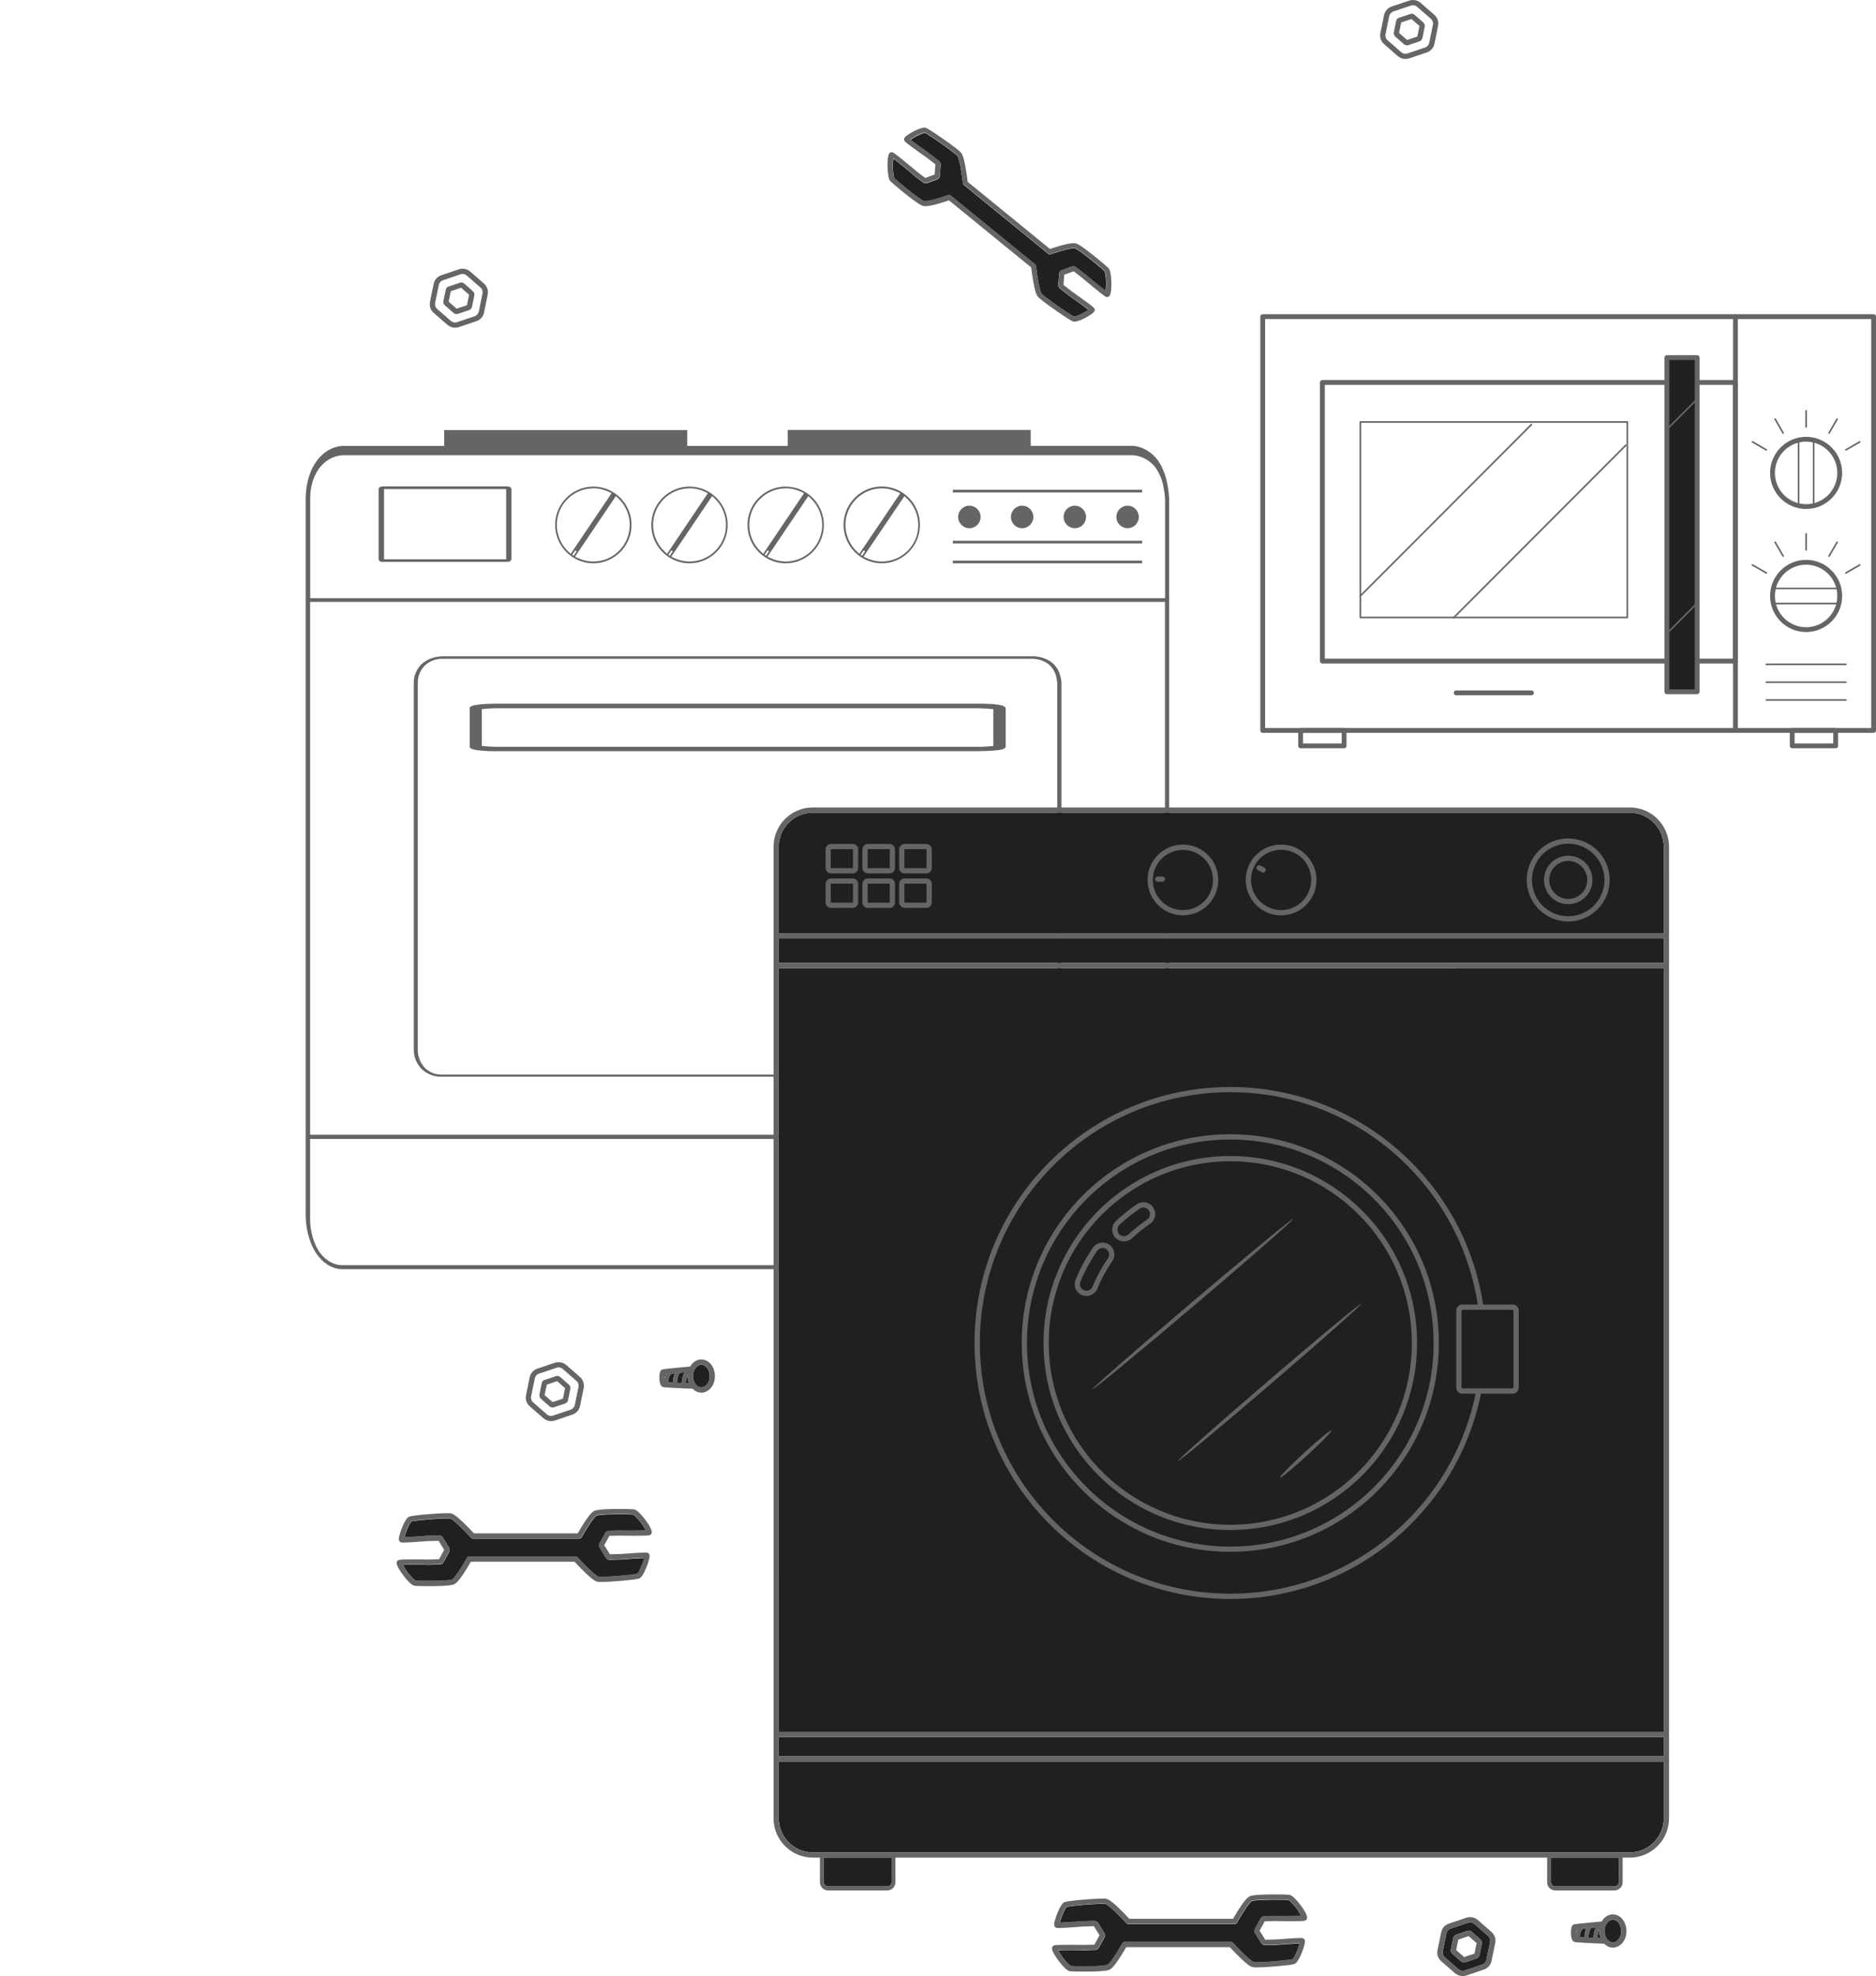 <svg width="454" height="478" viewBox="0 0 454 478" fill="none" xmlns="http://www.w3.org/2000/svg">
<g clip-path="url(#clip0_190_444)">
<path d="M437.085 123.119C432.277 123.119 428.369 119.205 428.369 114.391C428.369 109.577 432.277 105.664 437.085 105.664C441.892 105.664 445.807 109.577 445.807 114.391C445.807 119.205 441.892 123.119 437.085 123.119ZM437.085 106.828C432.919 106.828 429.532 110.22 429.532 114.391C429.532 118.563 432.919 121.954 437.085 121.954C441.251 121.954 444.638 118.563 444.638 114.391C444.638 110.22 441.251 106.828 437.085 106.828Z" fill="#656565"/>
<path d="M437.084 103.449C436.977 103.449 436.893 103.365 436.893 103.257V99.367C436.893 99.259 436.977 99.175 437.084 99.175C437.192 99.175 437.276 99.259 437.276 99.367V103.257C437.276 103.365 437.192 103.449 437.084 103.449Z" fill="#656565"/>
<path d="M431.528 104.944C431.462 104.944 431.396 104.908 431.36 104.848L429.418 101.474C429.364 101.378 429.394 101.264 429.489 101.21C429.579 101.156 429.699 101.186 429.753 101.282L431.695 104.655C431.749 104.752 431.719 104.866 431.623 104.92C431.593 104.938 431.557 104.944 431.528 104.944Z" fill="#656565"/>
<path d="M427.458 109.013C427.422 109.013 427.392 109.007 427.362 108.989L423.999 107.044C423.903 106.99 423.873 106.87 423.927 106.78C423.981 106.684 424.101 106.654 424.191 106.708L427.554 108.653C427.649 108.707 427.679 108.827 427.626 108.917C427.59 108.977 427.524 109.013 427.458 109.013Z" fill="#656565"/>
<path d="M446.71 109.013C446.644 109.013 446.578 108.977 446.542 108.917C446.488 108.821 446.518 108.707 446.614 108.653L449.983 106.708C450.073 106.654 450.193 106.684 450.247 106.78C450.301 106.876 450.271 106.99 450.175 107.044L446.806 108.989C446.776 109.007 446.74 109.013 446.71 109.013Z" fill="#656565"/>
<path d="M442.642 104.938C442.606 104.938 442.576 104.932 442.546 104.914C442.45 104.859 442.42 104.739 442.474 104.649L444.416 101.282C444.47 101.186 444.59 101.156 444.68 101.21C444.776 101.264 444.806 101.384 444.752 101.474L442.81 104.841C442.774 104.902 442.708 104.938 442.642 104.938Z" fill="#656565"/>
<path d="M438.907 122.729H435.262C435.154 122.729 435.07 122.645 435.07 122.537V106.246C435.07 106.138 435.154 106.054 435.262 106.054H438.907C439.015 106.054 439.098 106.138 439.098 106.246V122.537C439.098 122.645 439.015 122.729 438.907 122.729ZM435.46 122.339H438.715V106.438H435.46V122.339Z" fill="#656565"/>
<path d="M437.085 152.885C432.277 152.885 428.369 148.971 428.369 144.157C428.369 139.343 432.277 135.424 437.085 135.424C441.892 135.424 445.807 139.337 445.807 144.157C445.807 148.977 441.892 152.885 437.085 152.885ZM437.085 136.594C432.919 136.594 429.532 139.986 429.532 144.157C429.532 148.329 432.919 151.72 437.085 151.72C441.251 151.72 444.638 148.329 444.638 144.157C444.638 139.986 441.251 136.594 437.085 136.594Z" fill="#656565"/>
<path d="M437.084 133.215C436.977 133.215 436.893 133.131 436.893 133.023V129.133C436.893 129.025 436.977 128.941 437.084 128.941C437.192 128.941 437.276 129.025 437.276 129.133V133.023C437.276 133.131 437.192 133.215 437.084 133.215Z" fill="#656565"/>
<path d="M431.528 134.71C431.462 134.71 431.396 134.673 431.36 134.613L429.418 131.24C429.364 131.144 429.394 131.03 429.489 130.976C429.579 130.922 429.699 130.952 429.753 131.048L431.695 134.421C431.749 134.517 431.719 134.631 431.623 134.686C431.593 134.704 431.557 134.71 431.528 134.71Z" fill="#656565"/>
<path d="M427.458 138.785C427.422 138.785 427.392 138.779 427.362 138.761L423.999 136.816C423.903 136.762 423.873 136.642 423.927 136.552C423.981 136.456 424.101 136.426 424.191 136.48L427.554 138.425C427.649 138.479 427.679 138.599 427.626 138.689C427.59 138.749 427.524 138.785 427.458 138.785Z" fill="#656565"/>
<path d="M446.71 138.785C446.644 138.785 446.578 138.749 446.542 138.689C446.488 138.593 446.518 138.479 446.614 138.425L449.983 136.48C450.073 136.426 450.193 136.456 450.247 136.552C450.301 136.648 450.271 136.762 450.175 136.816L446.806 138.761C446.776 138.779 446.74 138.785 446.71 138.785Z" fill="#656565"/>
<path d="M442.642 134.709C442.606 134.709 442.576 134.703 442.546 134.685C442.45 134.631 442.42 134.511 442.474 134.421L444.416 131.054C444.47 130.958 444.59 130.928 444.68 130.982C444.776 131.036 444.806 131.156 444.752 131.246L442.81 134.613C442.774 134.673 442.708 134.709 442.642 134.709Z" fill="#656565"/>
<path d="M445.224 146.174H428.955C428.848 146.174 428.764 146.09 428.764 145.982V142.333C428.764 142.225 428.848 142.141 428.955 142.141H445.224C445.332 142.141 445.416 142.225 445.416 142.333V145.982C445.416 146.09 445.332 146.174 445.224 146.174ZM429.147 145.784H445.026V142.525H429.147V145.784Z" fill="#656565"/>
<path d="M453.419 177.267H305.581C305.258 177.267 305 177.002 305 176.684V76.582C305 76.264 305.264 76 305.581 76H453.419C453.742 76 454 76.264 454 76.582V176.684C454 177.008 453.736 177.267 453.419 177.267ZM306.169 176.096H452.837V77.171H306.169V176.102V176.096Z" fill="#656565"/>
<path d="M325.279 181H314.753C314.43 181 314.172 180.736 314.172 180.418V176.69C314.172 176.366 314.436 176.108 314.753 176.108H325.279C325.603 176.108 325.861 176.372 325.861 176.69V180.418C325.861 180.742 325.597 181 325.279 181ZM315.335 179.83H324.692V177.267H315.335V179.83Z" fill="#656565"/>
<path d="M444.248 181H433.722C433.398 181 433.141 180.736 433.141 180.418V176.69C433.141 176.366 433.404 176.108 433.722 176.108H444.248C444.572 176.108 444.829 176.372 444.829 176.69V180.418C444.829 180.742 444.566 181 444.248 181ZM434.304 179.83H443.661V177.267H434.304V179.83Z" fill="#656565"/>
<path d="M419.982 177.267C419.658 177.267 419.4 177.002 419.4 176.684V76.582C419.4 76.258 419.664 76 419.982 76C420.3 76 420.563 76.264 420.563 76.582V176.684C420.563 177.008 420.3 177.267 419.982 177.267Z" fill="#656565"/>
<path d="M419.982 160.496H320.015C319.691 160.496 319.434 160.232 319.434 159.914V92.513C319.434 92.189 319.697 91.93 320.015 91.93H419.982C420.305 91.93 420.563 92.195 420.563 92.513V159.908C420.563 160.232 420.299 160.49 419.982 160.49V160.496ZM320.602 159.325H419.4V93.101H320.602V159.325Z" fill="#656565"/>
<path d="M410.722 86.498H403.391V167.327H410.722V86.498Z" fill="#202020"/>
<path d="M410.721 167.915H403.39C403.067 167.915 402.809 167.651 402.809 167.333V86.498C402.809 86.174 403.073 85.916 403.39 85.916H410.721C411.045 85.916 411.303 86.18 411.303 86.498V167.327C411.303 167.651 411.039 167.909 410.721 167.909V167.915ZM403.978 166.744H410.14V87.086H403.978V166.75V166.744Z" fill="#656565"/>
<path d="M403.407 104.049C403.359 104.049 403.305 104.031 403.269 103.995C403.191 103.917 403.191 103.797 403.269 103.719L410.582 96.396C410.66 96.318 410.78 96.318 410.858 96.396C410.936 96.474 410.936 96.594 410.858 96.672L403.545 103.995C403.509 104.031 403.455 104.049 403.407 104.049Z" fill="#656565"/>
<path d="M403.858 152.963C403.81 152.963 403.757 152.945 403.721 152.909C403.643 152.831 403.643 152.711 403.721 152.633L410.584 145.76C410.662 145.682 410.782 145.682 410.86 145.76C410.938 145.838 410.938 145.958 410.86 146.036L403.996 152.909C403.96 152.945 403.906 152.963 403.858 152.963Z" fill="#656565"/>
<path d="M393.818 149.559H329.205C329.098 149.559 329.014 149.475 329.014 149.367V102.068C329.014 101.96 329.098 101.876 329.205 101.876H393.818C393.926 101.876 394.01 101.96 394.01 102.068V149.367C394.01 149.475 393.926 149.559 393.818 149.559ZM329.397 149.169H393.62V102.26H329.397V149.169Z" fill="#656565"/>
<path d="M351.804 149.595C351.756 149.595 351.702 149.577 351.666 149.541C351.588 149.463 351.588 149.343 351.666 149.265L393.32 107.555C393.398 107.477 393.518 107.477 393.596 107.555C393.674 107.633 393.674 107.753 393.596 107.831L351.942 149.541C351.906 149.577 351.852 149.595 351.804 149.595Z" fill="#656565"/>
<path d="M329.204 144.355C329.156 144.355 329.102 144.337 329.066 144.301C328.988 144.223 328.988 144.103 329.066 144.025L370.481 102.549C370.559 102.471 370.679 102.471 370.757 102.549C370.834 102.627 370.834 102.747 370.757 102.825L329.342 144.295C329.306 144.331 329.252 144.349 329.204 144.349V144.355Z" fill="#656565"/>
<path d="M370.619 168.179H352.396C352.072 168.179 351.814 167.915 351.814 167.597C351.814 167.279 352.078 167.014 352.396 167.014H370.619C370.942 167.014 371.2 167.279 371.2 167.597C371.2 167.915 370.936 168.179 370.619 168.179Z" fill="#656565"/>
<path d="M446.711 160.886H427.457C427.349 160.886 427.265 160.802 427.265 160.694C427.265 160.586 427.349 160.502 427.457 160.502H446.711C446.819 160.502 446.903 160.586 446.903 160.694C446.903 160.802 446.819 160.886 446.711 160.886Z" fill="#656565"/>
<path d="M446.711 165.202H427.457C427.349 165.202 427.265 165.118 427.265 165.01C427.265 164.902 427.349 164.818 427.457 164.818H446.711C446.819 164.818 446.903 164.902 446.903 165.01C446.903 165.118 446.819 165.202 446.711 165.202Z" fill="#656565"/>
<path d="M446.711 169.517H427.457C427.349 169.517 427.265 169.433 427.265 169.325C427.265 169.217 427.349 169.133 427.457 169.133H446.711C446.819 169.133 446.903 169.217 446.903 169.325C446.903 169.433 446.819 169.517 446.711 169.517Z" fill="#656565"/>
</g>
<g clip-path="url(#clip1_190_444)">
<path d="M82.856 307C81.487 307 80.182 306.549 78.984 305.712C78.15 305.132 77.359 304.337 76.695 303.414C76.353 302.941 75.519 301.631 74.856 299.591C74.321 297.938 74.021 296.155 73.978 294.308V120.514C74 118.13 74.471 115.811 75.305 113.857C75.668 112.998 76.16 112.139 76.674 111.452C76.931 111.087 77.679 110.163 78.792 109.347C80.032 108.445 81.423 107.951 82.899 107.865H107.5V104.021H166.306V107.865H190.629V104H249.436V107.844H274.101C274.101 107.844 275.449 107.844 277.01 108.639C277.459 108.853 277.887 109.132 278.294 109.433C278.722 109.755 279.492 110.335 280.262 111.43C280.647 111.967 280.904 112.461 281.053 112.783C281.353 113.363 281.631 114.007 281.845 114.608C282.208 115.618 282.38 116.455 282.508 117.121C282.722 118.238 282.872 119.397 282.936 120.557V294.33C282.936 296.091 282.679 297.766 282.208 299.312C281.888 300.407 281.481 301.245 281.224 301.782C280.925 302.361 280.583 302.898 280.219 303.414C279.855 303.929 279.042 304.895 277.866 305.69C276.689 306.506 275.384 306.936 274.037 307H82.856ZM75.048 295.146C75.091 296.714 75.326 298.174 75.754 299.527C76.31 301.331 77.038 302.469 77.251 302.769C77.786 303.564 78.492 304.273 79.22 304.81C80.61 305.819 81.958 306.034 82.856 306.034H274.079C275.406 305.969 276.625 305.54 277.716 304.767C278.829 303.972 279.556 303.006 279.748 302.727C280.026 302.319 280.326 301.846 280.561 301.331C280.861 300.708 281.16 299.978 281.353 299.269C281.716 298.002 281.909 296.628 281.93 295.167V275.497H75.048V295.103V295.146ZM75.048 274.487H281.93V145.596H75.048V274.487ZM82.856 110.12C81.466 110.228 80.182 110.679 79.048 111.516C78.022 112.246 77.401 113.084 77.23 113.299C76.674 114.072 76.289 114.866 76.118 115.253C75.262 117.207 75.07 119.183 75.07 120.514V144.694H281.952V120.707C281.888 119.677 281.759 118.753 281.588 117.873C281.481 117.293 281.353 116.627 281.053 115.833C280.968 115.618 280.754 115.038 280.411 114.372C280.262 114.093 280.069 113.707 279.77 113.277C279.149 112.397 278.508 111.903 278.123 111.602C277.737 111.323 277.352 111.065 276.946 110.872C275.598 110.206 274.422 110.12 274.186 110.12H82.899H82.856Z" fill="#656565"/>
<path d="M106.794 260.464C105.745 260.464 104.697 260.228 103.777 259.777C103.136 259.477 102.558 259.069 102.087 258.618C101.895 258.446 101.253 257.78 100.761 256.728C100.376 255.933 100.183 255.053 100.141 254.172V165.052C100.141 163.893 100.483 162.798 101.082 161.831C101.274 161.531 101.595 161.08 102.066 160.629C102.216 160.478 102.772 159.984 103.649 159.555C104.612 159.082 105.681 158.825 106.836 158.76H250.227C250.227 158.76 251.297 158.76 252.516 159.19C252.858 159.297 253.179 159.448 253.5 159.598C253.821 159.77 254.398 160.049 254.955 160.607C255.233 160.865 255.404 161.101 255.511 161.251C255.746 161.574 255.96 161.874 256.11 162.175C256.367 162.669 256.473 163.077 256.559 163.377C256.73 163.957 256.837 164.516 256.88 165.095V254.172C256.88 255.01 256.709 255.826 256.367 256.577C256.131 257.114 255.853 257.522 255.661 257.78C255.447 258.081 255.19 258.338 254.933 258.596C254.655 258.854 254.056 259.348 253.179 259.756C252.259 260.185 251.275 260.421 250.206 260.443H106.794V260.464ZM106.794 159.34C105.874 159.383 105.018 159.598 104.248 159.984C103.499 160.35 103.007 160.779 102.879 160.908C102.558 161.208 102.237 161.595 102.002 161.982C101.274 163.12 101.125 164.279 101.103 165.052V254.172C101.146 255.096 101.339 255.89 101.702 256.663C102.13 257.587 102.686 258.188 102.9 258.381C103.307 258.768 103.841 259.133 104.355 259.391C105.082 259.756 105.916 259.928 106.772 259.928H250.141C251.019 259.906 251.831 259.713 252.58 259.369C253.372 259.004 253.928 258.51 254.078 258.381C254.313 258.167 254.527 257.909 254.719 257.651C254.955 257.329 255.19 256.943 255.361 256.556C255.682 255.847 255.832 255.053 255.853 254.237V165.181C255.789 164.516 255.703 164 255.554 163.485C255.425 163.055 255.318 162.712 255.104 162.325C255.019 162.175 254.848 161.874 254.57 161.509C254.42 161.316 254.27 161.123 254.035 160.908C253.564 160.457 253.094 160.199 252.815 160.07C252.537 159.941 252.259 159.813 251.981 159.705C250.976 159.362 250.141 159.362 250.12 159.362H106.794V159.34Z" fill="#656565"/>
<path d="M120.142 181.717C119.179 181.717 118.217 181.695 117.382 181.631C116.634 181.588 116.12 181.524 115.799 181.502C115.521 181.459 114.987 181.395 114.537 181.266C114.003 181.116 113.746 180.944 113.682 180.665V180.6V171.194C113.682 171.065 113.874 170.786 114.88 170.571C115.136 170.529 115.479 170.464 115.821 170.421C116.227 170.378 116.741 170.335 117.297 170.292C118.174 170.249 119.137 170.206 120.163 170.206H236.878C236.878 170.206 237.862 170.206 238.975 170.249C239.36 170.249 239.681 170.292 239.873 170.292C240.13 170.292 240.686 170.335 241.242 170.421L241.777 170.507C242.077 170.55 242.269 170.593 242.355 170.614C242.59 170.679 242.718 170.722 242.847 170.786C243.125 170.915 243.253 171.044 243.296 171.13L243.381 171.237V180.686C243.381 180.686 243.339 181.03 242.611 181.244C242.419 181.309 242.183 181.352 241.927 181.395C241.649 181.438 241.392 181.481 241.242 181.481C240.986 181.502 240.429 181.567 239.616 181.609C238.782 181.652 237.862 181.695 236.9 181.695H120.142V181.717ZM120.185 171.323C119.543 171.323 118.923 171.345 118.388 171.388C118.131 171.388 117.917 171.43 117.746 171.43L116.591 171.538V180.428L117.746 180.536C117.96 180.536 118.217 180.579 118.473 180.6C118.987 180.622 119.543 180.643 120.142 180.643H236.793C237.392 180.643 237.969 180.643 238.483 180.6C238.782 180.6 240.387 180.45 240.387 180.45V171.538L238.654 171.388H238.076C237.392 171.323 236.814 171.323 236.814 171.323H120.185Z" fill="#656565"/>
<path d="M92.547 135.933C92.44 135.933 92.269 135.933 92.098 135.847C91.969 135.783 91.884 135.74 91.862 135.697C91.862 135.697 91.755 135.611 91.691 135.482C91.648 135.396 91.627 135.31 91.627 135.203V118.345C91.627 118.345 91.627 118.152 91.734 118.023C91.862 117.873 91.948 117.808 92.076 117.765C92.269 117.679 92.461 117.658 92.568 117.658H122.881C122.881 117.658 123.052 117.658 123.223 117.722C123.415 117.808 123.501 117.83 123.565 117.894L123.694 118.066L123.779 118.345V135.224C123.779 135.224 123.779 135.374 123.715 135.46L123.544 135.675C123.544 135.675 123.394 135.783 123.287 135.825C123.159 135.89 122.988 135.911 122.817 135.911H92.504L92.547 135.933ZM92.932 135.289H122.496V118.302H92.932V135.289Z" fill="#656565"/>
<path d="M143.589 136.255C138.498 136.255 134.348 132.089 134.348 126.978C134.348 121.867 138.498 117.701 143.589 117.701C148.68 117.701 152.83 121.867 152.83 126.978C152.83 132.089 148.68 136.255 143.589 136.255ZM139.139 134.644L139.824 134.966C141.001 135.525 142.284 135.825 143.589 135.825C148.445 135.825 152.403 131.853 152.403 126.978C152.403 124.53 151.376 122.189 149.6 120.514L149.044 119.999L139.161 134.644H139.139ZM138.455 134.172C138.583 134.258 138.712 134.344 138.84 134.43L139.546 133.356L139.204 133.12L138.476 134.172H138.455ZM143.568 118.13C138.712 118.13 134.754 122.103 134.754 126.978C134.754 129.426 135.781 131.788 137.556 133.442L138.113 133.957L148.017 119.29L147.333 118.968C146.156 118.409 144.873 118.109 143.568 118.109V118.13Z" fill="#656565"/>
<path d="M166.862 136.255C161.771 136.255 157.621 132.089 157.621 126.978C157.621 121.867 161.771 117.701 166.862 117.701C171.954 117.701 176.104 121.867 176.104 126.978C176.104 132.089 171.954 136.255 166.862 136.255ZM162.434 134.644L163.119 134.966C164.295 135.525 165.558 135.825 166.884 135.825C171.74 135.825 175.697 131.853 175.697 126.978C175.697 124.53 174.671 122.189 172.895 120.514L172.339 119.999L162.456 134.644H162.434ZM161.75 134.172C161.878 134.258 162.006 134.344 162.113 134.43L162.819 133.356L162.477 133.12L161.75 134.172ZM166.862 118.13C162.006 118.13 158.049 122.103 158.049 126.978C158.049 129.426 159.076 131.788 160.873 133.442L161.429 133.957L171.312 119.29L170.627 118.968C169.451 118.409 168.167 118.109 166.862 118.109V118.13Z" fill="#656565"/>
<path d="M190.138 136.255C185.047 136.255 180.896 132.089 180.896 126.978C180.896 121.867 185.047 117.701 190.138 117.701C195.229 117.701 199.379 121.867 199.379 126.978C199.379 132.089 195.229 136.255 190.138 136.255ZM185.71 134.644L186.394 134.966C187.571 135.525 188.833 135.825 190.159 135.825C195.015 135.825 198.973 131.853 198.973 126.978C198.973 124.53 197.946 122.189 196.17 120.514L195.614 119.999L185.731 134.644H185.71ZM185.025 134.172C185.153 134.258 185.26 134.344 185.389 134.43L186.095 133.356L185.752 133.12L185.025 134.172ZM190.138 118.13C185.282 118.13 181.324 122.103 181.324 126.978C181.324 129.426 182.351 131.788 184.148 133.442L184.704 133.957L194.587 119.29L193.903 118.968C192.726 118.409 191.443 118.109 190.138 118.109V118.13Z" fill="#656565"/>
<path d="M213.39 136.255C208.298 136.255 204.148 132.067 204.148 126.956C204.148 121.845 208.298 117.679 213.39 117.679C215.871 117.679 218.203 118.646 219.936 120.407C221.69 122.168 222.631 124.487 222.631 126.978C222.631 132.089 218.481 136.255 213.39 136.255ZM208.962 134.644L209.646 134.966C210.823 135.525 212.085 135.825 213.411 135.825C218.289 135.825 222.225 131.874 222.225 126.999C222.225 124.551 221.219 122.21 219.422 120.535L218.866 120.02L208.962 134.666V134.644ZM208.277 134.172L208.641 134.43L209.347 133.356L209.004 133.12L208.277 134.172ZM213.411 118.13C208.555 118.13 204.619 122.082 204.598 126.956C204.598 129.404 205.624 131.767 207.4 133.442L207.956 133.957L217.861 119.311L217.176 118.989C216 118.431 214.716 118.13 213.411 118.13Z" fill="#656565"/>
<path d="M276.39 135.611H230.59V136.255H276.39V135.611Z" fill="#656565"/>
<path d="M276.39 130.8H230.59V131.445H276.39V130.8Z" fill="#656565"/>
<path d="M276.39 118.474H230.59V119.118H276.39V118.474Z" fill="#656565"/>
<path d="M231.873 125.045C231.873 126.548 233.092 127.772 234.59 127.772C236.087 127.772 237.307 126.548 237.307 125.045C237.307 123.542 236.087 122.318 234.59 122.318C233.092 122.318 231.873 123.542 231.873 125.045Z" fill="#656565"/>
<path d="M244.645 125.045C244.645 126.548 245.864 127.772 247.361 127.772C248.859 127.772 250.078 126.548 250.078 125.045C250.078 123.542 248.859 122.318 247.361 122.318C245.864 122.318 244.645 123.542 244.645 125.045Z" fill="#656565"/>
<path d="M257.395 125.045C257.395 126.548 258.614 127.772 260.111 127.772C261.609 127.772 262.828 126.548 262.828 125.045C262.828 123.542 261.609 122.318 260.111 122.318C258.614 122.318 257.395 123.542 257.395 125.045Z" fill="#656565"/>
<path d="M270.164 125.045C270.164 126.548 271.383 127.772 272.881 127.772C274.378 127.772 275.598 126.548 275.598 125.045C275.598 123.542 274.378 122.318 272.881 122.318C271.383 122.318 270.164 123.542 270.164 125.045Z" fill="#656565"/>
</g>
<path d="M200.381 456.304H214.746C215.303 456.304 215.753 455.854 215.753 455.297V449.325H199.387V455.297C199.387 455.854 199.837 456.304 200.393 456.304" fill="#202020"/>
<path d="M376.368 456.304H390.732C391.289 456.304 391.739 455.854 391.739 455.297V449.325H375.373V455.297C375.373 455.854 375.823 456.304 376.38 456.304" fill="#202020"/>
<path d="M402.635 204.826C402.635 202.551 401.711 200.489 400.219 198.996C398.727 197.503 396.667 196.579 394.393 196.579H196.711C194.437 196.579 192.377 197.503 190.885 198.996C189.392 200.489 188.469 202.551 188.469 204.826V225.752H402.623V204.826H402.635Z" fill="#202020"/>
<path d="M402.635 212.279C402.635 210.81 401.711 209.495 400.219 208.523C398.727 207.563 396.667 206.971 394.393 206.971H196.711C194.437 206.971 192.377 207.563 190.885 208.523C189.392 209.483 188.469 210.81 188.469 212.279V225.752H402.623V212.279H402.635Z" fill="#202020"/>
<path d="M190.884 445.651C192.377 447.144 194.437 448.069 196.711 448.069H394.393C396.666 448.069 398.727 447.144 400.219 445.651C401.711 444.158 402.635 442.097 402.635 439.821V426.088H188.48V439.821C188.48 442.097 189.404 444.158 190.896 445.651" fill="#202020"/>
<path d="M402.623 234.2H188.469V418.908H402.623V234.2Z" fill="#202020"/>
<path d="M352.578 234.2C354.07 238.999 354.414 244.012 353.762 249.048C352.874 255.897 351.37 263.373 347.616 269.286C340.037 281.23 326.442 288.755 314.055 294.81C289.187 306.979 257.379 310.937 241.439 336.069C239.39 351.912 243.038 367.825 252.405 380.942C254.821 384.319 257.355 387.199 260.469 389.912C261.464 390.777 262.98 391.986 262.767 393.503C262.151 397.958 254.951 399.878 251.339 400.375C245.157 401.217 238.905 400.897 232.711 400.434C226.245 399.949 219.649 399.889 213.349 398.171C206.457 396.287 198.783 393.147 193.833 387.791C191.761 385.54 190.079 383.028 188.469 380.445V418.908H402.623V234.2H352.566H352.578Z" fill="#202020"/>
<path d="M402.623 227.008H188.469V232.921H402.623V227.008Z" fill="#202020"/>
<path d="M402.623 420.164H188.469V424.809H402.623V420.164Z" fill="#202020"/>
<path d="M394.392 195.311H196.71C191.464 195.311 187.201 199.565 187.201 204.826V439.821C187.201 445.071 191.453 449.336 196.71 449.336H198.428V455.308C198.428 456.387 199.304 457.264 200.382 457.264H214.746C215.824 457.264 216.7 456.387 216.7 455.308V449.336H374.415V455.308C374.415 456.387 375.291 457.264 376.369 457.264H390.733C391.811 457.264 392.687 456.387 392.687 455.308V449.336H394.404C399.65 449.336 403.913 445.083 403.913 439.821V204.826C403.913 199.577 399.662 195.311 394.404 195.311M188.48 420.163H402.635V424.808H188.48V420.163ZM188.48 234.2H402.635V418.907H188.48V234.2ZM402.635 232.932H188.48V227.02H402.635V232.932ZM188.48 204.826C188.48 202.551 189.404 200.489 190.896 198.996C192.388 197.503 194.449 196.579 196.722 196.579H394.404C396.678 196.579 398.738 197.503 400.231 198.996C401.723 200.489 402.646 202.551 402.646 204.826V225.752H188.492V204.826H188.48ZM215.753 455.297C215.753 455.854 215.303 456.304 214.746 456.304H200.382C199.825 456.304 199.375 455.854 199.375 455.297V449.325H215.741V455.297H215.753ZM391.74 455.297C391.74 455.854 391.29 456.304 390.733 456.304H376.369C375.812 456.304 375.362 455.854 375.362 455.297V449.325H391.728V455.297H391.74ZM402.646 439.821C402.646 442.096 401.723 444.158 400.231 445.651C398.738 447.144 396.678 448.069 394.404 448.069H196.722C194.449 448.069 192.388 447.144 190.896 445.651C189.404 444.158 188.48 442.096 188.48 439.821V426.088H402.635V439.821H402.646Z" fill="#656565"/>
<path d="M201.128 205.406L201.057 205.489V209.921L201.128 210.004H206.35L206.421 209.921V205.489L206.35 205.406H201.128Z" fill="#202020"/>
<path d="M206.35 204.139H201.127C200.381 204.139 199.789 204.755 199.789 205.489V209.921C199.789 210.656 200.381 211.272 201.127 211.272H206.35C207.096 211.272 207.688 210.656 207.688 209.921V205.489C207.688 204.755 207.096 204.139 206.35 204.139ZM206.421 209.921L206.35 210.004H201.127L201.056 209.921V205.489L201.127 205.407H206.35L206.421 205.489V209.921Z" fill="#656565"/>
<path d="M210.032 205.406L209.961 205.489V209.921L210.032 210.004H215.254L215.325 209.921V205.489L215.254 205.406H210.032Z" fill="#202020"/>
<path d="M215.256 204.139H210.045C209.299 204.139 208.707 204.755 208.707 205.489V209.921C208.707 210.656 209.299 211.272 210.045 211.272H215.256C216.002 211.272 216.594 210.656 216.594 209.921V205.489C216.594 204.755 216.002 204.139 215.256 204.139ZM215.327 209.921L215.256 210.004H210.045L209.974 209.921V205.489L210.045 205.407H215.256L215.327 205.489V209.921Z" fill="#656565"/>
<path d="M218.938 205.406L218.867 205.489V209.921L218.938 210.004H224.161L224.232 209.921V205.489L224.161 205.406H218.938Z" fill="#202020"/>
<path d="M224.16 204.139H218.938C218.192 204.139 217.6 204.755 217.6 205.489V209.921C217.6 210.656 218.192 211.272 218.938 211.272H224.16C224.906 211.272 225.498 210.656 225.498 209.921V205.489C225.498 204.755 224.906 204.139 224.16 204.139ZM224.231 209.921L224.16 210.004H218.938L218.867 209.921V205.489L218.938 205.407H224.16L224.231 205.489V209.921Z" fill="#656565"/>
<path d="M201.128 213.749L201.057 213.831V218.263L201.128 218.346H206.35L206.421 218.263V213.831L206.35 213.749H201.128Z" fill="#202020"/>
<path d="M206.35 212.481H201.127C200.381 212.481 199.789 213.097 199.789 213.832V218.263C199.789 218.998 200.381 219.614 201.127 219.614H206.35C207.096 219.614 207.688 218.998 207.688 218.263V213.832C207.688 213.085 207.096 212.481 206.35 212.481ZM206.421 218.263L206.35 218.346H201.127L201.056 218.263V213.832L201.127 213.749H206.35L206.421 213.832V218.263Z" fill="#656565"/>
<path d="M210.032 213.749L209.961 213.831V218.263L210.032 218.346H215.254L215.325 218.263V213.831L215.254 213.749H210.032Z" fill="#202020"/>
<path d="M215.256 212.481H210.045C209.299 212.481 208.707 213.097 208.707 213.832V218.263C208.707 218.998 209.299 219.614 210.045 219.614H215.256C216.002 219.614 216.594 218.998 216.594 218.263V213.832C216.594 213.085 216.002 212.481 215.256 212.481ZM215.327 218.263L215.256 218.346H210.045L209.974 218.263V213.832L210.045 213.749H215.256L215.327 213.832V218.263Z" fill="#656565"/>
<path d="M218.938 213.749L218.867 213.831V218.263L218.938 218.346H224.161L224.232 218.263V213.831L224.161 213.749H218.938Z" fill="#202020"/>
<path d="M224.16 212.481H218.938C218.192 212.481 217.6 213.097 217.6 213.832V218.263C217.6 218.998 218.192 219.614 218.938 219.614H224.16C224.906 219.614 225.498 218.998 225.498 218.263V213.832C225.498 213.085 224.906 212.481 224.16 212.481ZM224.231 218.263L224.16 218.346H218.938L218.867 218.263V213.832L218.938 213.749H224.16L224.231 213.832V218.263Z" fill="#656565"/>
<path d="M291.425 207.693C290.098 206.378 288.286 205.561 286.273 205.561C284.26 205.561 282.436 206.378 281.122 207.693C279.807 209.021 278.99 210.833 278.99 212.848C278.99 214.862 279.807 216.687 281.122 218.002C282.448 219.318 284.26 220.135 286.273 220.135C288.286 220.135 290.098 219.318 291.425 218.002C292.739 216.687 293.556 214.862 293.556 212.848C293.556 210.833 292.739 209.009 291.425 207.693ZM281.299 213.286H280.186C279.831 213.286 279.547 213.002 279.547 212.646C279.547 212.291 279.831 212.007 280.186 212.007H281.299C281.655 212.007 281.939 212.291 281.939 212.646C281.939 213.002 281.655 213.286 281.299 213.286Z" fill="#202020"/>
<path d="M286.273 204.293C281.548 204.293 277.723 208.12 277.723 212.848C277.723 217.576 281.548 221.403 286.273 221.403C290.998 221.403 294.823 217.576 294.823 212.848C294.823 208.12 290.998 204.293 286.273 204.293ZM286.273 220.147C284.26 220.147 282.436 219.33 281.121 218.014C279.807 216.687 278.99 214.874 278.99 212.86C278.99 210.845 279.807 209.021 281.121 207.705C282.448 206.39 284.26 205.572 286.273 205.572C288.286 205.572 290.098 206.39 291.424 207.705C292.739 209.032 293.556 210.845 293.556 212.86C293.556 214.874 292.739 216.687 291.424 218.014C290.098 219.33 288.286 220.147 286.273 220.147Z" fill="#656565"/>
<path d="M281.3 212.019H280.186C279.831 212.019 279.547 212.303 279.547 212.658C279.547 213.014 279.831 213.298 280.186 213.298H281.3C281.655 213.298 281.939 213.014 281.939 212.658C281.939 212.303 281.655 212.019 281.3 212.019Z" fill="#656565"/>
<path d="M302.746 212.848C302.746 215.502 304.203 218.062 306.725 219.341C307.791 219.886 308.916 220.147 310.029 220.147C312.682 220.147 315.24 218.701 316.519 216.178C317.063 215.111 317.324 213.985 317.324 212.872C317.324 210.217 315.867 207.658 313.357 206.366C312.291 205.821 311.166 205.561 310.041 205.561C307.388 205.561 304.83 207.018 303.551 209.542C303.007 210.608 302.746 211.734 302.746 212.848ZM304.143 209.613C304.297 209.305 304.688 209.175 304.996 209.34L305.979 209.85C306.287 210.016 306.417 210.395 306.251 210.703C306.097 211.011 305.707 211.142 305.399 210.976L304.416 210.466C304.108 210.312 303.978 209.921 304.143 209.613Z" fill="#202020"/>
<path d="M313.925 205.229C312.681 204.589 311.355 204.293 310.04 204.293C306.926 204.293 303.93 205.999 302.414 208.961C301.775 210.206 301.479 211.545 301.479 212.848C301.479 215.964 303.184 218.962 306.144 220.479C307.388 221.119 308.714 221.415 310.029 221.415C313.143 221.415 316.139 219.709 317.655 216.746C318.294 215.502 318.59 214.163 318.59 212.86C318.59 209.743 316.885 206.746 313.925 205.229ZM303.551 209.53C304.842 207.006 307.4 205.561 310.04 205.549C311.154 205.549 312.29 205.809 313.356 206.343C315.879 207.634 317.323 210.194 317.323 212.848C317.323 213.962 317.063 215.099 316.518 216.154C315.227 218.678 312.669 220.135 310.029 220.135C308.915 220.135 307.779 219.875 306.725 219.33C304.202 218.038 302.757 215.478 302.746 212.836C302.746 211.722 303.006 210.585 303.551 209.53Z" fill="#656565"/>
<path d="M304.415 210.478L305.398 210.988C305.706 211.142 306.097 211.023 306.25 210.715C306.404 210.407 306.286 210.016 305.978 209.862L304.995 209.352C304.687 209.198 304.308 209.317 304.143 209.625C303.977 209.933 304.107 210.324 304.415 210.478Z" fill="#656565"/>
<path d="M370.756 212.848C370.756 216.035 372.496 219.116 375.54 220.668C376.819 221.32 378.181 221.628 379.519 221.628C382.704 221.628 385.783 219.886 387.335 216.841C387.986 215.561 388.294 214.199 388.294 212.86C388.294 209.672 386.553 206.591 383.51 205.039C382.231 204.387 380.869 204.079 379.531 204.079C376.345 204.079 373.266 205.821 371.715 208.866C371.064 210.146 370.756 211.509 370.756 212.848ZM374.308 210.194C375.339 208.167 377.399 206.994 379.531 206.994C380.431 206.994 381.343 207.208 382.195 207.634C384.22 208.677 385.393 210.727 385.393 212.86C385.393 213.76 385.191 214.673 384.753 215.526C383.711 217.552 381.662 218.725 379.531 218.725C378.631 218.725 377.719 218.512 376.866 218.085C374.841 217.042 373.669 214.993 373.669 212.86C373.669 211.959 373.882 211.047 374.308 210.194Z" fill="#202020"/>
<path d="M384.078 203.914C382.621 203.167 381.058 202.812 379.519 202.812C375.871 202.812 372.354 204.814 370.578 208.286C369.832 209.743 369.476 211.307 369.476 212.848C369.476 216.497 371.478 220.017 374.947 221.794C376.404 222.541 377.967 222.896 379.507 222.896C383.154 222.896 386.671 220.894 388.448 217.422C389.194 215.964 389.549 214.4 389.549 212.86C389.549 209.21 387.548 205.691 384.078 203.914ZM371.703 208.867C373.254 205.833 376.333 204.079 379.519 204.079C380.857 204.079 382.219 204.387 383.497 205.039C386.529 206.591 388.282 209.66 388.282 212.86C388.282 214.199 387.974 215.561 387.323 216.841C385.771 219.875 382.704 221.628 379.507 221.628C378.168 221.628 376.807 221.32 375.528 220.668C372.496 219.116 370.743 216.047 370.743 212.848C370.743 211.509 371.051 210.146 371.703 208.867Z" fill="#656565"/>
<path d="M374.924 212.848C374.924 214.519 375.836 216.13 377.435 216.948C378.11 217.291 378.82 217.457 379.519 217.457C381.189 217.457 382.799 216.545 383.616 214.945C383.96 214.27 384.126 213.559 384.126 212.86C384.126 211.189 383.214 209.577 381.615 208.76C380.94 208.416 380.23 208.25 379.531 208.25C377.861 208.25 376.251 209.163 375.433 210.762C375.09 211.438 374.924 212.149 374.924 212.848Z" fill="#202020"/>
<path d="M376.853 218.073C377.706 218.512 378.618 218.713 379.518 218.713C381.65 218.713 383.71 217.54 384.74 215.514C385.178 214.661 385.38 213.748 385.38 212.848C385.38 210.715 384.207 208.653 382.182 207.622C381.33 207.184 380.418 206.982 379.518 206.982C377.386 206.982 375.326 208.156 374.295 210.182C373.857 211.035 373.656 211.947 373.656 212.848C373.656 214.981 374.828 217.042 376.853 218.073ZM375.432 210.762C376.238 209.175 377.86 208.262 379.53 208.25C380.228 208.25 380.951 208.416 381.614 208.76C383.201 209.577 384.125 211.189 384.125 212.86C384.125 213.559 383.959 214.27 383.615 214.945C382.798 216.533 381.188 217.445 379.518 217.457C378.819 217.457 378.109 217.291 377.434 216.948C375.847 216.13 374.935 214.519 374.923 212.848C374.923 212.149 375.089 211.426 375.432 210.762Z" fill="#656565"/>
<path d="M297.738 275.614C284.143 275.614 271.85 281.123 262.945 290.034C254.04 298.945 248.533 311.256 248.533 324.847C248.533 338.439 254.04 350.75 262.945 359.661C271.85 368.571 284.155 374.081 297.738 374.081C311.321 374.081 323.625 368.571 332.53 359.661C341.435 350.75 346.942 338.439 346.942 324.847C346.942 311.256 341.435 298.945 332.53 290.034C323.625 281.123 311.321 275.614 297.738 275.614ZM297.738 370.076C272.774 370.076 252.536 349.826 252.536 324.847C252.536 299.869 272.774 279.619 297.738 279.619C322.701 279.619 342.939 299.869 342.939 324.847C342.939 349.826 322.701 370.076 297.738 370.076Z" fill="#202020"/>
<path d="M297.737 264.203C280.992 264.203 265.846 270.992 254.88 281.965C243.914 292.949 237.129 308.104 237.129 324.847C237.129 341.591 243.914 356.758 254.88 367.73C265.846 378.703 281.004 385.492 297.737 385.492C314.47 385.492 329.628 378.703 340.594 367.73C348.812 359.507 354.686 348.925 357.102 337.1H353.881C353.076 337.1 352.424 336.448 352.424 335.642V316.991C352.424 316.186 353.076 315.534 353.881 315.534H357.635C355.634 302.511 349.487 290.852 340.594 281.941C329.616 270.969 314.47 264.179 297.737 264.179M297.737 375.337C269.861 375.337 247.266 352.729 247.266 324.836C247.266 296.942 269.861 274.334 297.737 274.334C325.614 274.334 348.209 296.942 348.209 324.836C348.209 352.729 325.614 375.337 297.737 375.337Z" fill="#202020"/>
<path d="M328.799 293.779C320.853 285.828 309.875 280.898 297.737 280.898C285.599 280.898 274.621 285.816 266.675 293.779C258.729 301.73 253.802 312.714 253.802 324.859C253.802 337.005 258.717 347.989 266.675 355.94C274.621 363.891 285.611 368.82 297.737 368.82C309.863 368.82 320.853 363.903 328.799 355.94C336.745 347.989 341.672 336.993 341.672 324.859C341.672 312.726 336.757 301.73 328.799 293.779Z" fill="#202020"/>
<path d="M299.218 368.785C303.659 364.957 307.768 360.739 311.474 356.189C315.986 350.655 319.468 344.387 323.956 338.877C328.207 333.652 333.607 329.635 338.202 324.753C339.339 323.544 340.464 322.288 341.483 320.961C341.127 316.861 340.204 312.927 338.794 309.23C337.136 309.87 335.55 310.83 334.377 311.541C331.938 313.022 329.475 314.657 327.414 316.648C320.83 323.023 315.24 330.275 308.241 336.258C302.818 340.903 297.607 346.84 291.272 350.217C285.599 353.239 279.429 353.25 273.591 350.525C268.523 348.155 263.478 343.972 263.786 337.858C264.129 331.234 272.04 325.724 276.824 322.205C284.143 316.814 291.852 312.015 299.076 306.493C306.785 300.604 314.234 294.395 321.363 287.818C314.53 283.446 306.43 280.898 297.726 280.898C285.587 280.898 274.61 285.816 266.663 293.779C258.717 301.73 253.791 312.714 253.791 324.859C253.791 337.005 258.706 347.989 266.663 355.94C274.61 363.891 285.599 368.82 297.726 368.82C298.223 368.82 298.72 368.797 299.218 368.785Z" fill="#202020"/>
<path d="M353.881 316.825L353.703 317.015V335.666L353.881 335.844H366.078L366.268 335.666V317.015L366.078 316.825H353.881Z" fill="#202020"/>
<path d="M297.737 279.631C272.773 279.631 252.535 299.881 252.535 324.859C252.535 349.838 272.773 370.088 297.737 370.088C322.7 370.088 342.939 349.838 342.939 324.859C342.939 299.881 322.7 279.631 297.737 279.631ZM328.799 355.94C320.853 363.891 309.875 368.82 297.737 368.82C285.599 368.82 274.621 363.903 266.675 355.94C258.729 347.989 253.802 337.005 253.802 324.859C253.802 312.714 258.717 301.73 266.675 293.779C274.621 285.828 285.61 280.899 297.737 280.899C309.863 280.899 320.853 285.816 328.799 293.779C336.745 301.73 341.671 312.714 341.671 324.859C341.671 337.005 336.757 347.989 328.799 355.94Z" fill="#656565"/>
<path d="M297.737 274.358C269.861 274.358 247.266 296.966 247.266 324.859C247.266 352.753 269.861 375.361 297.737 375.361C325.614 375.361 348.209 352.753 348.209 324.859C348.209 296.966 325.614 274.358 297.737 274.358ZM332.529 359.685C323.624 368.595 311.32 374.105 297.737 374.105C284.154 374.105 271.85 368.595 262.945 359.685C254.039 350.774 248.533 338.462 248.533 324.871C248.533 311.28 254.039 298.969 262.945 290.058C271.85 281.147 284.154 275.637 297.737 275.637C311.32 275.637 323.624 281.147 332.529 290.058C341.435 298.969 346.941 311.28 346.941 324.871C346.941 338.462 341.435 350.774 332.529 359.685Z" fill="#656565"/>
<path d="M366.078 315.558H358.914C354.426 285.768 328.752 262.935 297.725 262.935C263.549 262.935 235.85 290.65 235.838 324.847C235.838 359.045 263.549 386.772 297.725 386.772C327.71 386.772 352.709 365.431 358.393 337.112H366.078C366.884 337.112 367.535 336.46 367.535 335.654V317.003C367.535 316.197 366.884 315.546 366.078 315.546M340.594 367.73C329.616 378.703 314.47 385.492 297.737 385.492C281.004 385.492 265.846 378.703 254.88 367.73C243.914 356.758 237.129 341.591 237.129 324.847C237.129 308.093 243.914 292.937 254.88 281.953C265.846 270.981 281.004 264.191 297.737 264.191C314.47 264.191 329.628 270.981 340.594 281.953C349.488 290.864 355.634 302.512 357.635 315.546H353.881C353.076 315.546 352.424 316.197 352.424 317.003V335.654C352.424 336.46 353.076 337.112 353.881 337.112H357.102C354.674 348.937 348.812 359.519 340.594 367.742M366.268 335.654L366.078 335.844H353.881L353.692 335.654V317.003L353.881 316.825H366.078L366.268 317.003V335.654Z" fill="#656565"/>
<path d="M276.706 292.084C276.398 292.084 276.102 292.167 275.818 292.357C274.077 293.53 272.443 294.845 270.915 296.267C270.584 296.587 270.418 297.002 270.418 297.428C270.418 297.819 270.56 298.198 270.844 298.518C271.164 298.85 271.579 299.016 272.005 299.016C272.396 299.016 272.786 298.874 273.094 298.589C274.492 297.274 275.996 296.066 277.594 294.987C278.044 294.679 278.293 294.182 278.293 293.672C278.293 293.364 278.21 293.056 278.021 292.783C277.713 292.333 277.215 292.084 276.706 292.084Z" fill="#202020"/>
<path d="M272.016 300.272C272.715 300.272 273.413 300.011 273.97 299.502C275.32 298.234 276.777 297.073 278.316 296.03C279.133 295.485 279.571 294.572 279.571 293.66C279.571 293.115 279.417 292.558 279.086 292.072C278.541 291.255 277.629 290.816 276.717 290.816C276.173 290.816 275.616 290.97 275.119 291.302C273.331 292.511 271.637 293.861 270.062 295.343C269.47 295.9 269.162 296.67 269.162 297.428C269.162 298.127 269.411 298.826 269.932 299.383C270.488 299.976 271.258 300.284 272.016 300.284M278.304 293.672C278.304 294.181 278.056 294.679 277.606 294.987C276.007 296.065 274.503 297.274 273.106 298.589C272.798 298.874 272.407 299.016 272.016 299.016C271.59 299.016 271.175 298.85 270.856 298.518C270.571 298.21 270.429 297.819 270.429 297.428C270.429 297.002 270.595 296.587 270.927 296.267C272.454 294.833 274.088 293.53 275.829 292.357C276.102 292.167 276.41 292.084 276.717 292.084C277.227 292.084 277.724 292.333 278.032 292.783C278.221 293.056 278.304 293.364 278.304 293.672Z" fill="#656565"/>
<path d="M267.729 302.132C267.457 301.931 267.137 301.848 266.829 301.848C266.32 301.848 265.834 302.085 265.526 302.523C263.916 304.858 262.542 307.37 261.453 310.024C261.37 310.225 261.334 310.427 261.334 310.616C261.334 311.244 261.701 311.837 262.317 312.086C262.518 312.169 262.72 312.204 262.921 312.204C263.549 312.204 264.141 311.837 264.39 311.221C265.384 308.78 266.651 306.469 268.132 304.324C268.321 304.052 268.416 303.732 268.416 303.424C268.416 302.926 268.179 302.429 267.729 302.12" fill="#202020"/>
<path d="M265.561 311.707C266.52 309.349 267.74 307.121 269.173 305.059C269.516 304.561 269.682 303.993 269.682 303.436C269.682 302.535 269.256 301.647 268.462 301.09C267.965 300.746 267.397 300.58 266.84 300.58C265.94 300.58 265.052 301.007 264.495 301.801C262.826 304.206 261.416 306.801 260.291 309.55C260.149 309.905 260.078 310.273 260.078 310.628C260.078 311.754 260.741 312.82 261.854 313.271C262.21 313.413 262.577 313.484 262.932 313.484C264.057 313.484 265.123 312.82 265.573 311.707M268.427 303.436C268.427 303.744 268.332 304.064 268.143 304.336C266.662 306.481 265.395 308.792 264.401 311.233C264.152 311.849 263.56 312.216 262.932 312.216C262.731 312.216 262.529 312.181 262.328 312.098C261.712 311.849 261.345 311.256 261.345 310.628C261.345 310.427 261.381 310.225 261.464 310.036C262.553 307.382 263.927 304.87 265.537 302.535C265.845 302.097 266.343 301.86 266.84 301.86C267.148 301.86 267.468 301.943 267.74 302.144C268.178 302.452 268.415 302.938 268.427 303.448" fill="#656565"/>
<path d="M312.942 294.845C312.764 294.644 301.763 303.708 288.346 315.084C274.928 326.471 264.199 335.856 264.365 336.057C264.543 336.258 275.544 327.194 288.961 315.818C302.379 304.443 313.108 295.047 312.942 294.845Z" fill="#656565"/>
<path d="M306.928 334.007C294.683 344.517 284.889 353.191 285.067 353.392C285.244 353.594 295.31 345.24 307.555 334.742C319.8 324.231 329.594 315.558 329.416 315.356C329.25 315.155 319.172 323.508 306.928 334.007Z" fill="#656565"/>
<path d="M309.768 357.409C309.946 357.599 312.883 355.206 316.317 352.054C319.763 348.902 322.404 346.188 322.226 345.999C322.049 345.797 319.112 348.203 315.678 351.354C312.231 354.506 309.591 357.22 309.768 357.409Z" fill="#656565"/>
<path d="M351.038 466.506C350.517 466.684 350.138 467.122 350.031 467.656L349.143 471.981L349.107 472.289C349.107 472.727 349.297 473.154 349.628 473.45L352.956 476.353C353.24 476.602 353.596 476.732 353.963 476.732C354.129 476.732 354.294 476.708 354.448 476.649L358.711 475.215C359.233 475.038 359.611 474.611 359.718 474.066L360.606 469.729L360.642 469.421C360.642 468.983 360.452 468.556 360.121 468.272L356.793 465.369C356.509 465.12 356.154 464.99 355.786 464.99C355.621 464.99 355.455 465.013 355.301 465.072L351.038 466.506ZM355.443 467.028C355.704 467.028 355.952 467.122 356.165 467.3L358.261 469.137C358.498 469.35 358.629 469.646 358.629 469.966L358.605 470.18L358.048 472.917C357.965 473.296 357.693 473.604 357.326 473.734L354.661 474.635C354.543 474.67 354.425 474.694 354.306 474.694C354.046 474.694 353.797 474.599 353.584 474.422L351.488 472.585C351.251 472.372 351.109 472.075 351.109 471.755L351.132 471.53L351.689 468.805C351.76 468.426 352.044 468.118 352.411 467.987L355.076 467.087C355.194 467.051 355.313 467.028 355.431 467.028" fill="#202020"/>
<path d="M357.622 464.409C357.101 463.959 356.449 463.722 355.786 463.722C355.49 463.722 355.182 463.769 354.886 463.864L350.623 465.298C349.675 465.617 348.977 466.411 348.775 467.395L347.887 471.732C347.852 471.921 347.828 472.111 347.828 472.289C347.828 473.094 348.172 473.865 348.787 474.398L352.115 477.301C352.636 477.751 353.287 477.988 353.951 477.988C354.247 477.988 354.554 477.941 354.851 477.846L359.114 476.412C360.061 476.092 360.76 475.298 360.961 474.327L361.849 469.99C361.885 469.8 361.908 469.611 361.908 469.421C361.908 468.627 361.565 467.845 360.949 467.312L357.622 464.409ZM355.289 465.072C355.443 465.013 355.608 464.989 355.774 464.989C356.141 464.989 356.497 465.12 356.781 465.369L360.108 468.272C360.452 468.568 360.63 468.995 360.63 469.421L360.594 469.729L359.706 474.066C359.599 474.599 359.208 475.038 358.699 475.215L354.436 476.649C354.282 476.708 354.116 476.732 353.951 476.732C353.583 476.732 353.228 476.602 352.944 476.353L349.616 473.45C349.273 473.154 349.095 472.727 349.095 472.289L349.131 471.981L350.019 467.656C350.126 467.122 350.516 466.684 351.026 466.506L355.289 465.072Z" fill="#656565"/>
<path d="M352.424 467.987C352.057 468.106 351.784 468.426 351.701 468.805L351.145 471.53L351.121 471.755C351.121 472.064 351.263 472.372 351.5 472.585L353.596 474.422C353.797 474.599 354.046 474.694 354.319 474.694C354.437 474.694 354.555 474.67 354.674 474.635L357.338 473.734C357.705 473.616 357.978 473.296 358.061 472.929L358.617 470.191L358.641 469.978C358.641 469.67 358.511 469.362 358.274 469.16L356.178 467.324C355.976 467.146 355.716 467.051 355.455 467.051C355.337 467.051 355.218 467.075 355.1 467.111L352.436 468.011L352.424 467.987ZM355.408 468.319L357.35 470.014L356.829 472.549L354.342 473.391L352.4 471.696L352.921 469.16L355.408 468.319Z" fill="#656565"/>
<path d="M314.896 463.413C314.861 463.354 314.849 463.307 314.813 463.236C314.612 462.868 314.328 462.43 314.008 461.968C313.369 461.067 312.54 460.119 312.042 459.74C311.912 459.633 311.817 459.586 311.793 459.586C311.628 459.574 311.201 459.55 310.633 459.539C310.041 459.527 309.295 459.515 308.49 459.515C306.749 459.515 304.759 459.562 303.658 459.716C303.303 459.764 303.018 459.835 302.971 459.859C302.936 459.859 302.663 460.084 302.403 460.404C302.13 460.724 301.811 461.15 301.491 461.612C300.851 462.536 300.212 463.615 299.797 464.314C299.525 464.788 299.359 465.084 299.359 465.084C299.253 465.286 299.039 465.404 298.803 465.404H273.046C272.868 465.404 272.702 465.333 272.584 465.203C271.802 464.349 269.967 462.394 268.629 461.28C268.19 460.913 267.788 460.641 267.598 460.569L267.527 460.546C267.433 460.534 267.148 460.51 266.781 460.51C264.768 460.51 260.067 460.901 258.515 461.174C258.326 461.209 258.196 461.233 258.16 461.245L258.136 461.269L257.959 461.494C257.817 461.707 257.639 462.003 257.473 462.359C257.142 463.046 256.81 463.911 256.621 464.586C256.561 464.764 256.526 464.942 256.49 465.084C257.911 465.06 261.369 464.776 261.902 464.74H261.997L264.815 464.657H264.851C265.23 464.657 265.573 464.859 265.775 465.179L267.243 467.549C267.35 467.726 267.409 467.928 267.409 468.129C267.409 468.307 267.362 468.485 267.279 468.651L265.94 471.092C265.751 471.435 265.396 471.649 265.017 471.66L262.198 471.743H262.151C261.95 471.743 261.689 471.72 261.618 471.708C261.488 471.708 260.327 471.696 259.013 471.696C257.935 471.696 256.786 471.696 256.076 471.743C256.111 471.803 256.123 471.85 256.159 471.921C256.36 472.277 256.644 472.727 256.964 473.189C257.604 474.09 258.433 475.038 258.93 475.417C259.06 475.523 259.167 475.571 259.179 475.571C259.344 475.583 259.771 475.606 260.339 475.63C260.931 475.642 261.677 475.654 262.483 475.654C264.212 475.654 266.213 475.606 267.314 475.452C267.681 475.405 267.954 475.334 268.001 475.31C268.048 475.31 268.309 475.085 268.581 474.765C268.854 474.445 269.173 474.018 269.493 473.556C270.133 472.632 270.772 471.554 271.175 470.855C271.435 470.404 271.601 470.12 271.613 470.096C271.719 469.895 271.933 469.753 272.169 469.753H297.926C298.104 469.753 298.27 469.836 298.388 469.966C299.158 470.807 301.005 472.774 302.343 473.888C302.782 474.255 303.184 474.528 303.374 474.611L303.445 474.635C303.539 474.646 303.824 474.67 304.191 474.67C306.204 474.67 310.905 474.279 312.457 474.007C312.646 473.971 312.776 473.936 312.812 473.936L312.847 473.912L313.025 473.687C313.167 473.485 313.345 473.177 313.511 472.834C313.842 472.134 314.174 471.281 314.375 470.606C314.434 470.428 314.47 470.25 314.505 470.108C313.084 470.132 309.615 470.416 309.093 470.452H308.999L306.18 470.535H306.145C305.766 470.535 305.422 470.333 305.221 470.025L303.753 467.655C303.646 467.478 303.587 467.276 303.587 467.075C303.587 466.897 303.634 466.719 303.717 466.553L305.055 464.112C305.245 463.769 305.588 463.556 305.979 463.544L308.797 463.461H308.845C309.046 463.461 309.307 463.484 309.378 463.484C309.508 463.484 310.668 463.508 311.983 463.508C313.061 463.508 314.209 463.508 314.92 463.461" fill="#202020"/>
<path d="M316.175 463.129C315.832 462.335 315.098 461.245 314.316 460.285C313.925 459.811 313.523 459.361 313.155 459.017C312.966 458.84 312.788 458.697 312.599 458.579C312.409 458.46 312.232 458.354 311.959 458.318C311.711 458.295 311.272 458.271 310.657 458.259C310.053 458.247 309.295 458.235 308.478 458.235C307.305 458.235 306.015 458.259 304.925 458.318C304.38 458.354 303.883 458.389 303.468 458.449C303.042 458.508 302.722 458.567 302.426 458.697C302.154 458.828 301.953 459.006 301.74 459.219C301.005 459.953 300.164 461.245 299.454 462.371C299.004 463.105 298.625 463.757 298.412 464.136H273.295C272.691 463.485 271.72 462.454 270.713 461.494C270.168 460.973 269.612 460.475 269.114 460.084C268.866 459.882 268.629 459.716 268.404 459.586C268.179 459.456 267.966 459.349 267.705 459.302C267.456 459.254 267.148 459.254 266.746 459.254C265.514 459.254 263.477 459.385 261.63 459.551C260.706 459.634 259.842 459.717 259.155 459.811C258.812 459.859 258.515 459.894 258.267 459.942C258.018 459.989 257.84 460.025 257.663 460.084C257.39 460.19 257.237 460.345 257.094 460.522C256.846 460.818 256.621 461.198 256.396 461.636C256.064 462.288 255.756 463.058 255.519 463.757C255.401 464.113 255.306 464.444 255.235 464.729C255.164 465.025 255.117 465.274 255.117 465.511L255.14 465.748C255.164 465.831 255.188 465.949 255.294 466.08C255.401 466.21 255.496 466.245 255.555 466.281L255.768 466.34C255.922 466.364 256.076 466.364 256.277 466.364C257.047 466.364 258.433 466.269 259.676 466.186C260.292 466.139 260.872 466.091 261.298 466.068C261.512 466.056 261.689 466.032 261.819 466.02H261.973L262.021 466.008L264.733 465.937L266.094 468.13L264.851 470.393L262.139 470.464H261.855L261.689 470.44H261.63C261.63 470.44 260.387 470.428 258.989 470.428C258.113 470.428 257.189 470.428 256.467 470.452C256.1 470.452 255.792 470.476 255.555 470.499C255.436 470.499 255.33 470.523 255.235 470.535L255.058 470.582L254.915 470.653C254.856 470.701 254.738 470.772 254.655 470.962C254.608 471.092 254.596 471.199 254.596 471.305C254.596 471.578 254.679 471.791 254.773 472.016C255.117 472.81 255.851 473.9 256.633 474.86C257.023 475.346 257.426 475.784 257.793 476.128C257.983 476.306 258.16 476.448 258.338 476.566C258.527 476.685 258.705 476.791 258.977 476.827C259.214 476.851 259.664 476.874 260.28 476.886C260.884 476.898 261.642 476.91 262.459 476.91C263.631 476.91 264.922 476.886 266.012 476.827C266.556 476.791 267.042 476.756 267.468 476.697C267.894 476.637 268.214 476.578 268.51 476.448C268.783 476.317 268.984 476.14 269.197 475.938C269.931 475.192 270.772 473.912 271.483 472.774C271.945 472.04 272.323 471.376 272.537 470.997H297.63C298.222 471.637 299.205 472.68 300.212 473.639C300.768 474.173 301.313 474.67 301.811 475.061C302.059 475.263 302.296 475.429 302.521 475.559C302.746 475.689 302.959 475.796 303.232 475.843C303.48 475.879 303.788 475.891 304.179 475.891C305.411 475.891 307.447 475.76 309.283 475.595C310.207 475.512 311.071 475.417 311.758 475.334C312.101 475.287 312.409 475.251 312.646 475.204C312.895 475.156 313.072 475.121 313.25 475.061C313.522 474.955 313.676 474.801 313.819 474.623C314.067 474.327 314.292 473.948 314.517 473.509C314.849 472.857 315.157 472.087 315.394 471.376C315.512 471.033 315.607 470.701 315.678 470.405C315.749 470.108 315.796 469.86 315.796 469.623L315.773 469.386C315.749 469.303 315.725 469.184 315.619 469.054C315.512 468.923 315.417 468.888 315.358 468.864L315.145 468.805C314.991 468.781 314.837 468.781 314.636 468.781C313.866 468.781 312.48 468.876 311.237 468.959C310.621 469.006 310.041 469.054 309.615 469.077C309.401 469.089 309.224 469.113 309.094 469.113H308.94L308.904 469.125L306.192 469.196L304.83 467.004L306.074 464.741L308.786 464.67H309.07L309.236 464.693H309.283C309.283 464.693 310.526 464.717 311.924 464.717C312.8 464.717 313.724 464.717 314.446 464.693C314.813 464.693 315.121 464.67 315.358 464.646C315.476 464.634 315.583 464.622 315.678 464.61L315.855 464.563L316.009 464.492C316.069 464.444 316.175 464.373 316.258 464.184C316.305 464.053 316.317 463.947 316.317 463.84C316.317 463.568 316.234 463.366 316.14 463.117M311.924 463.437C310.609 463.437 309.449 463.425 309.319 463.425C309.247 463.425 308.999 463.39 308.786 463.39H308.738L305.92 463.473C305.529 463.485 305.186 463.698 304.996 464.042L303.658 466.482C303.563 466.648 303.528 466.826 303.528 467.004C303.528 467.205 303.575 467.407 303.693 467.584L305.162 469.954C305.363 470.274 305.707 470.464 306.086 470.476H306.121L308.94 470.393H309.034C309.567 470.345 313.025 470.061 314.446 470.037C314.411 470.179 314.375 470.357 314.316 470.535C314.115 471.21 313.795 472.075 313.451 472.763C313.286 473.106 313.12 473.414 312.966 473.616L312.788 473.841L312.765 473.865C312.765 473.865 312.599 473.912 312.409 473.936C310.87 474.208 306.157 474.599 304.143 474.599C303.776 474.599 303.492 474.587 303.397 474.564L303.326 474.54C303.137 474.457 302.734 474.185 302.296 473.817C300.958 472.703 299.111 470.748 298.341 469.895C298.222 469.765 298.057 469.694 297.879 469.694H272.134C271.885 469.694 271.684 469.836 271.577 470.037C271.566 470.061 271.4 470.345 271.139 470.796C270.737 471.495 270.085 472.573 269.458 473.497C269.138 473.959 268.818 474.386 268.546 474.706C268.273 475.026 268.013 475.239 267.966 475.251C267.918 475.275 267.646 475.346 267.279 475.393C266.166 475.547 264.176 475.595 262.447 475.595C261.642 475.595 260.896 475.595 260.304 475.571C259.735 475.559 259.297 475.535 259.143 475.512C259.131 475.512 259.025 475.452 258.894 475.358C258.397 474.978 257.568 474.03 256.929 473.13C256.609 472.68 256.313 472.229 256.123 471.862C256.088 471.791 256.064 471.744 256.04 471.684C256.751 471.649 257.912 471.637 258.977 471.637C260.28 471.637 261.452 471.649 261.583 471.649C261.654 471.649 261.902 471.684 262.115 471.684H262.163L264.981 471.601C265.372 471.601 265.727 471.376 265.905 471.033L267.243 468.592C267.338 468.426 267.373 468.248 267.373 468.07C267.373 467.869 267.314 467.667 267.208 467.49L265.739 465.12C265.538 464.8 265.194 464.598 264.816 464.598H264.78L261.962 464.681H261.867C261.334 464.729 257.876 465.013 256.455 465.037C256.49 464.883 256.526 464.717 256.585 464.539C256.787 463.864 257.106 462.999 257.438 462.312C257.604 461.968 257.781 461.66 257.923 461.447L258.101 461.221L258.125 461.198C258.125 461.198 258.29 461.15 258.48 461.127C260.031 460.854 264.733 460.463 266.746 460.463C267.101 460.463 267.397 460.475 267.492 460.499L267.563 460.522C267.752 460.605 268.155 460.866 268.593 461.233C269.92 462.335 271.767 464.29 272.548 465.143C272.667 465.274 272.833 465.345 273.01 465.345H298.767C299.004 465.345 299.205 465.215 299.324 465.013C299.324 465.013 299.489 464.705 299.762 464.243C300.165 463.544 300.816 462.466 301.455 461.541C301.775 461.079 302.095 460.653 302.367 460.333C302.64 460.013 302.9 459.799 302.936 459.788C302.983 459.764 303.267 459.693 303.622 459.645C304.736 459.491 306.725 459.444 308.454 459.444C309.247 459.444 309.994 459.444 310.597 459.468C311.166 459.48 311.604 459.503 311.758 459.515C311.77 459.515 311.876 459.574 312.007 459.669C312.504 460.048 313.333 460.996 313.973 461.897C314.304 462.347 314.588 462.797 314.778 463.165C314.813 463.236 314.837 463.283 314.861 463.342C314.15 463.378 312.99 463.39 311.924 463.39" fill="#656565"/>
<path d="M383.073 466.494L382.978 466.589C382.907 466.684 382.8 466.826 382.694 467.004C382.481 467.371 382.279 467.916 382.279 468.615C382.457 468.627 382.646 468.639 382.86 468.651C383.049 468.651 383.262 468.675 383.475 468.686C383.475 467.715 383.7 466.944 383.937 466.399C383.641 466.423 383.357 466.459 383.085 466.482H383.073V466.494Z" fill="#202020"/>
<path d="M387.05 466.719C387.05 466.719 386.991 466.826 386.967 466.885C386.777 467.324 386.576 467.975 386.576 468.817C386.849 468.817 387.121 468.84 387.381 468.852C387.156 468.307 387.026 467.715 387.026 467.087C387.026 466.968 387.05 466.85 387.062 466.731" fill="#202020"/>
<path d="M384.825 466.731C384.623 467.182 384.422 467.845 384.422 468.722C384.813 468.746 385.215 468.769 385.618 468.781C385.642 467.585 385.973 466.708 386.257 466.186C385.867 466.222 385.464 466.257 385.061 466.293C384.99 466.4 384.919 466.542 384.825 466.743" fill="#202020"/>
<path d="M381.485 466.66C381.449 466.85 381.426 467.146 381.426 467.43C381.426 467.525 381.426 467.62 381.426 467.715C381.521 467.276 381.663 466.909 381.828 466.613C381.828 466.613 381.805 466.613 381.793 466.613C381.674 466.625 381.568 466.636 381.473 466.66" fill="#202020"/>
<path d="M391.704 465.084C391.313 464.598 390.828 464.338 390.318 464.338C389.809 464.338 389.324 464.598 388.933 465.084C388.542 465.57 388.282 466.281 388.293 467.087C388.293 467.881 388.554 468.592 388.933 469.089C389.324 469.575 389.809 469.836 390.318 469.836C390.828 469.836 391.313 469.575 391.704 469.089C392.095 468.603 392.343 467.892 392.343 467.087C392.343 466.293 392.083 465.57 391.704 465.084Z" fill="#202020"/>
<path d="M392.699 464.302C392.131 463.568 391.278 463.07 390.319 463.07C389.359 463.07 388.507 463.568 387.938 464.302C387.82 464.444 387.725 464.622 387.619 464.788C386.956 464.847 386.162 464.918 385.369 464.989C384.338 465.084 383.308 465.179 382.491 465.274C382.088 465.321 381.733 465.357 381.473 465.392C381.342 465.416 381.224 465.428 381.129 465.44C381.023 465.463 380.975 465.463 380.845 465.511C380.525 465.653 380.454 465.854 380.383 465.985C380.288 466.21 380.253 466.423 380.217 466.66C380.182 466.897 380.17 467.17 380.17 467.43C380.17 467.857 380.205 468.295 380.288 468.686C380.336 468.888 380.383 469.066 380.49 469.243C380.584 469.409 380.727 469.646 381.07 469.753L381.354 469.8C382.088 469.883 384.196 469.978 386.174 470.073C386.908 470.096 387.607 470.132 388.211 470.156C388.767 470.724 389.502 471.104 390.319 471.104C391.278 471.104 392.131 470.606 392.699 469.871C393.279 469.137 393.611 468.153 393.611 467.087C393.611 466.02 393.267 465.037 392.699 464.302ZM386.257 466.174C385.973 466.696 385.641 467.584 385.617 468.769C385.215 468.757 384.812 468.734 384.421 468.722C384.421 467.845 384.623 467.182 384.824 466.731C384.907 466.542 384.99 466.399 385.061 466.281C385.463 466.245 385.866 466.21 386.257 466.174ZM381.496 466.66C381.591 466.648 381.686 466.625 381.816 466.613C381.816 466.613 381.84 466.613 381.852 466.613C381.698 466.909 381.544 467.276 381.449 467.715C381.449 467.62 381.449 467.525 381.449 467.43C381.449 467.134 381.473 466.85 381.508 466.66M382.302 468.603C382.302 467.904 382.515 467.359 382.716 466.992C382.823 466.814 382.929 466.672 383 466.577L383.095 466.482H383.107C383.379 466.447 383.663 466.411 383.959 466.388C383.723 466.933 383.509 467.703 383.498 468.675C383.284 468.675 383.083 468.651 382.882 468.639C382.669 468.627 382.479 468.615 382.302 468.603ZM386.577 468.805C386.577 467.964 386.778 467.312 386.967 466.873C386.991 466.814 387.027 466.767 387.05 466.708C387.05 466.826 387.015 466.945 387.015 467.063C387.015 467.691 387.145 468.295 387.37 468.829C387.109 468.829 386.849 468.805 386.565 468.793M391.704 469.054C391.313 469.54 390.828 469.8 390.319 469.8C389.809 469.8 389.324 469.54 388.933 469.054C388.542 468.568 388.282 467.857 388.294 467.051C388.294 466.257 388.554 465.546 388.933 465.049C389.324 464.563 389.809 464.302 390.319 464.302C390.828 464.302 391.313 464.563 391.704 465.049C392.095 465.534 392.344 466.245 392.344 467.051C392.344 467.845 392.083 468.556 391.704 469.054Z" fill="#656565"/>
<path d="M137.028 330.174C136.507 329.723 135.856 329.486 135.192 329.486C134.896 329.486 134.588 329.534 134.292 329.629L130.029 331.062C129.082 331.382 128.383 332.176 128.182 333.16L127.294 337.496C127.258 337.686 127.234 337.876 127.234 338.053C127.234 338.859 127.578 339.629 128.194 340.163L131.521 343.066C132.042 343.516 132.694 343.753 133.357 343.753C133.653 343.753 133.961 343.705 134.257 343.611L138.52 342.177C139.467 341.857 140.166 341.063 140.367 340.091L141.256 335.755C141.291 335.565 141.315 335.375 141.315 335.186C141.315 334.392 140.971 333.61 140.356 333.077L137.028 330.174ZM134.695 330.837C134.849 330.778 135.015 330.754 135.18 330.754C135.548 330.754 135.903 330.885 136.187 331.133L139.515 334.036C139.858 334.333 140.036 334.759 140.036 335.186L140 335.494L139.112 339.831C139.006 340.364 138.615 340.802 138.106 340.98L133.842 342.414C133.688 342.473 133.523 342.497 133.357 342.497C132.99 342.497 132.634 342.367 132.35 342.118L129.023 339.215C128.679 338.918 128.501 338.492 128.501 338.053L128.537 337.745L129.425 333.42C129.532 332.887 129.923 332.449 130.432 332.271L134.695 330.837Z" fill="#656565"/>
<path d="M131.83 333.752C131.463 333.87 131.19 334.19 131.108 334.57L130.551 337.295L130.527 337.52C130.527 337.828 130.669 338.136 130.906 338.35L133.002 340.186C133.204 340.364 133.452 340.459 133.725 340.459C133.843 340.459 133.962 340.435 134.08 340.399L136.745 339.499C137.112 339.38 137.384 339.06 137.467 338.693L138.023 335.956L138.047 335.743C138.047 335.435 137.917 335.127 137.68 334.925L135.584 333.088C135.383 332.911 135.122 332.816 134.862 332.816C134.743 332.816 134.625 332.84 134.506 332.875L131.842 333.776L131.83 333.752ZM134.814 334.084L136.756 335.778L136.235 338.314L133.748 339.155L131.806 337.461L132.327 334.925L134.814 334.084Z" fill="#656565"/>
<path d="M156.3 370.178C156.265 370.119 156.253 370.072 156.218 370C156.016 369.633 155.732 369.195 155.412 368.733C154.773 367.832 153.944 366.884 153.446 366.505C153.316 366.398 153.221 366.351 153.198 366.351C153.032 366.339 152.606 366.315 152.037 366.304C151.445 366.292 150.699 366.28 149.894 366.28C148.153 366.28 146.164 366.327 145.062 366.481C144.707 366.529 144.423 366.6 144.375 366.623C144.34 366.623 144.067 366.849 143.807 367.168C143.535 367.488 143.215 367.915 142.895 368.377C142.256 369.301 141.616 370.38 141.202 371.079C140.929 371.553 140.763 371.849 140.763 371.849C140.657 372.05 140.444 372.169 140.207 372.169H114.45C114.272 372.169 114.107 372.098 113.988 371.967C113.207 371.114 111.371 369.159 110.033 368.045C109.595 367.678 109.192 367.405 109.003 367.334L108.932 367.311C108.837 367.299 108.553 367.275 108.186 367.275C106.172 367.275 101.471 367.666 99.92 367.939C99.73 367.974 99.6 367.998 99.564 368.01L99.541 368.033L99.363 368.259C99.221 368.472 99.043 368.768 98.878 369.124C98.546 369.811 98.214 370.676 98.025 371.351C97.966 371.529 97.93 371.707 97.895 371.849C99.316 371.825 102.774 371.541 103.307 371.505H103.401L106.22 371.422H106.255C106.634 371.422 106.978 371.624 107.179 371.944L108.647 374.314C108.754 374.491 108.813 374.693 108.813 374.894C108.813 375.072 108.766 375.25 108.683 375.416L107.345 377.857C107.155 378.2 106.8 378.413 106.421 378.425L103.603 378.508H103.555C103.354 378.508 103.093 378.485 103.022 378.473C102.892 378.473 101.732 378.461 100.417 378.461C99.339 378.461 98.191 378.461 97.48 378.508C97.516 378.568 97.528 378.615 97.563 378.686C97.764 379.041 98.049 379.492 98.368 379.954C99.008 380.854 99.837 381.802 100.334 382.182C100.464 382.288 100.571 382.336 100.583 382.336C100.749 382.347 101.175 382.371 101.743 382.395C102.336 382.407 103.082 382.419 103.887 382.419C105.616 382.419 107.617 382.371 108.718 382.217C109.086 382.17 109.358 382.099 109.405 382.075C109.453 382.075 109.713 381.85 109.986 381.53C110.258 381.21 110.578 380.783 110.897 380.321C111.537 379.397 112.176 378.319 112.579 377.62C112.84 377.169 113.005 376.885 113.017 376.861C113.124 376.66 113.337 376.518 113.574 376.518H139.331C139.508 376.518 139.674 376.601 139.792 376.731C140.562 377.572 142.41 379.539 143.748 380.653C144.186 381.02 144.588 381.293 144.778 381.376L144.849 381.4C144.944 381.411 145.228 381.435 145.595 381.435C147.608 381.435 152.31 381.044 153.861 380.772C154.05 380.736 154.181 380.7 154.216 380.7L154.252 380.677L154.429 380.452C154.571 380.25 154.749 379.942 154.915 379.598C155.246 378.899 155.578 378.046 155.779 377.371C155.839 377.193 155.874 377.015 155.91 376.873C154.489 376.897 151.019 377.181 150.498 377.217H150.403L147.585 377.3H147.549C147.17 377.3 146.827 377.098 146.625 376.79L145.157 374.42C145.05 374.243 144.991 374.041 144.991 373.84C144.991 373.662 145.039 373.484 145.121 373.318L146.46 370.877C146.649 370.534 146.992 370.32 147.383 370.309L150.202 370.226H150.249C150.45 370.226 150.711 370.249 150.782 370.249C150.912 370.249 152.073 370.273 153.387 370.273C154.465 370.273 155.614 370.273 156.324 370.226" fill="#202020"/>
<path d="M157.579 369.894C157.236 369.1 156.502 368.01 155.72 367.05C155.329 366.576 154.927 366.126 154.56 365.782C154.37 365.604 154.193 365.462 154.003 365.344C153.814 365.225 153.636 365.119 153.364 365.083C153.115 365.059 152.677 365.036 152.061 365.024C151.457 365.012 150.699 365 149.882 365C148.71 365 147.419 365.024 146.329 365.083C145.785 365.119 145.287 365.154 144.873 365.213C144.446 365.273 144.127 365.332 143.831 365.462C143.558 365.592 143.357 365.77 143.144 365.983C142.41 366.718 141.569 368.01 140.858 369.135C140.408 369.87 140.029 370.522 139.816 370.901H114.699C114.095 370.249 113.124 369.218 112.117 368.259C111.572 367.737 111.016 367.24 110.519 366.848C110.27 366.647 110.033 366.481 109.808 366.351C109.583 366.22 109.37 366.114 109.109 366.066C108.861 366.019 108.553 366.019 108.15 366.019C106.919 366.019 104.882 366.149 103.034 366.315C102.111 366.398 101.246 366.481 100.559 366.576C100.216 366.623 99.92 366.659 99.671 366.706C99.422 366.754 99.245 366.789 99.067 366.848C98.795 366.955 98.641 367.109 98.499 367.287C98.25 367.583 98.025 367.962 97.8 368.401C97.468 369.052 97.16 369.823 96.924 370.522C96.805 370.877 96.71 371.209 96.639 371.493C96.568 371.79 96.521 372.038 96.521 372.275L96.545 372.512C96.568 372.595 96.592 372.714 96.699 372.844C96.805 372.975 96.9 373.01 96.959 373.046L97.172 373.105C97.326 373.129 97.48 373.129 97.682 373.129C98.451 373.129 99.837 373.034 101.08 372.951C101.696 372.903 102.276 372.856 102.703 372.832C102.916 372.821 103.093 372.797 103.224 372.785H103.378L103.425 372.773L106.137 372.702L107.499 374.894L106.255 377.157L103.543 377.229H103.259L103.093 377.205H103.034C103.034 377.205 101.791 377.193 100.393 377.193C99.517 377.193 98.593 377.193 97.871 377.217C97.504 377.217 97.196 377.24 96.959 377.264C96.841 377.264 96.734 377.288 96.639 377.3L96.462 377.347L96.32 377.418C96.26 377.465 96.142 377.537 96.059 377.726C96.012 377.856 96 377.963 96 378.07C96 378.342 96.083 378.556 96.178 378.781C96.521 379.575 97.255 380.665 98.037 381.625C98.428 382.11 98.83 382.549 99.197 382.892C99.387 383.07 99.564 383.212 99.742 383.331C99.932 383.449 100.109 383.556 100.382 383.592C100.618 383.615 101.068 383.639 101.684 383.651C102.288 383.663 103.046 383.674 103.863 383.674C105.036 383.674 106.326 383.651 107.416 383.592C107.961 383.556 108.446 383.52 108.872 383.461C109.299 383.402 109.619 383.343 109.915 383.212C110.187 383.082 110.388 382.904 110.601 382.703C111.336 381.956 112.176 380.677 112.887 379.539C113.349 378.804 113.728 378.141 113.941 377.762H139.035C139.627 378.402 140.61 379.444 141.616 380.404C142.173 380.937 142.717 381.435 143.215 381.826C143.464 382.027 143.7 382.193 143.925 382.324C144.15 382.454 144.364 382.561 144.636 382.608C144.885 382.644 145.192 382.655 145.583 382.655C146.815 382.655 148.852 382.525 150.687 382.359C151.611 382.276 152.475 382.181 153.162 382.099C153.506 382.051 153.814 382.016 154.05 381.968C154.299 381.921 154.477 381.885 154.654 381.826C154.927 381.719 155.081 381.565 155.223 381.388C155.472 381.091 155.697 380.712 155.922 380.274C156.253 379.622 156.561 378.852 156.798 378.141C156.916 377.797 157.011 377.465 157.082 377.169C157.153 376.873 157.201 376.624 157.201 376.387L157.177 376.15C157.153 376.067 157.129 375.949 157.023 375.818C156.916 375.688 156.822 375.653 156.762 375.629L156.549 375.57C156.395 375.546 156.241 375.546 156.04 375.546C155.27 375.546 153.885 375.641 152.641 375.724C152.025 375.771 151.445 375.818 151.019 375.842C150.806 375.854 150.628 375.878 150.498 375.878H150.344L150.308 375.89L147.596 375.961L146.235 373.768L147.478 371.505L150.19 371.434H150.474L150.64 371.458H150.687C150.687 371.458 151.931 371.482 153.328 371.482C154.204 371.482 155.128 371.482 155.85 371.458C156.218 371.458 156.525 371.434 156.762 371.41C156.881 371.399 156.987 371.387 157.082 371.375L157.26 371.328L157.414 371.256C157.473 371.209 157.579 371.138 157.662 370.948C157.71 370.818 157.722 370.711 157.722 370.605C157.722 370.332 157.639 370.131 157.544 369.882M153.328 370.202C152.014 370.202 150.853 370.19 150.723 370.19C150.652 370.19 150.403 370.154 150.19 370.154H150.143L147.324 370.237C146.933 370.249 146.59 370.463 146.4 370.806L145.062 373.247C144.968 373.413 144.932 373.591 144.932 373.768C144.932 373.97 144.979 374.171 145.098 374.349L146.566 376.719C146.768 377.039 147.111 377.228 147.49 377.24H147.525L150.344 377.157H150.439C150.971 377.11 154.429 376.826 155.85 376.802C155.815 376.944 155.779 377.122 155.72 377.3C155.519 377.975 155.199 378.84 154.856 379.527C154.69 379.871 154.524 380.179 154.37 380.38L154.193 380.606L154.169 380.629C154.169 380.629 154.003 380.677 153.814 380.7C152.274 380.973 147.561 381.364 145.548 381.364C145.181 381.364 144.896 381.352 144.802 381.328L144.731 381.305C144.541 381.222 144.139 380.949 143.7 380.582C142.362 379.468 140.515 377.513 139.745 376.66C139.627 376.529 139.461 376.458 139.283 376.458H113.538C113.29 376.458 113.088 376.6 112.982 376.802C112.97 376.826 112.804 377.11 112.544 377.56C112.141 378.259 111.49 379.338 110.862 380.262C110.542 380.724 110.222 381.151 109.95 381.471C109.678 381.79 109.417 382.004 109.37 382.016C109.322 382.039 109.05 382.11 108.683 382.158C107.57 382.312 105.58 382.359 103.851 382.359C103.046 382.359 102.3 382.359 101.708 382.336C101.14 382.324 100.701 382.3 100.547 382.276C100.536 382.276 100.429 382.217 100.299 382.122C99.801 381.743 98.972 380.795 98.333 379.895C98.013 379.444 97.717 378.994 97.528 378.627C97.492 378.556 97.468 378.508 97.445 378.449C98.155 378.413 99.316 378.402 100.382 378.402C101.684 378.402 102.857 378.413 102.987 378.413C103.058 378.413 103.307 378.449 103.52 378.449H103.567L106.386 378.366C106.776 378.366 107.132 378.141 107.309 377.797L108.647 375.356C108.742 375.19 108.778 375.013 108.778 374.835C108.778 374.633 108.719 374.432 108.612 374.254L107.143 371.884C106.942 371.565 106.599 371.363 106.22 371.363H106.184L103.366 371.446H103.271C102.738 371.493 99.28 371.778 97.859 371.801C97.895 371.647 97.93 371.482 97.99 371.304C98.191 370.628 98.51 369.763 98.842 369.076C99.008 368.733 99.186 368.424 99.328 368.211L99.505 367.986L99.529 367.962C99.529 367.962 99.695 367.915 99.884 367.891C101.436 367.619 106.137 367.228 108.15 367.228C108.505 367.228 108.801 367.24 108.896 367.263L108.967 367.287C109.157 367.37 109.559 367.631 109.997 367.998C111.324 369.1 113.171 371.055 113.953 371.908C114.071 372.038 114.237 372.11 114.415 372.11H140.171C140.408 372.11 140.61 371.979 140.728 371.778C140.728 371.778 140.894 371.47 141.166 371.008C141.569 370.309 142.22 369.23 142.86 368.306C143.179 367.844 143.499 367.417 143.771 367.097C144.044 366.777 144.304 366.564 144.34 366.552C144.387 366.529 144.671 366.457 145.027 366.41C146.14 366.256 148.129 366.209 149.858 366.209C150.652 366.209 151.398 366.209 152.002 366.232C152.57 366.244 153.008 366.268 153.162 366.28C153.174 366.28 153.281 366.339 153.411 366.434C153.908 366.813 154.737 367.761 155.377 368.661C155.708 369.112 155.993 369.562 156.182 369.929C156.218 370 156.241 370.048 156.265 370.107C155.554 370.143 154.394 370.154 153.328 370.154" fill="#656565"/>
<path d="M162.477 332.259L162.382 332.354C162.311 332.448 162.205 332.591 162.098 332.768C161.885 333.136 161.684 333.681 161.684 334.38C161.861 334.392 162.051 334.404 162.264 334.415C162.453 334.415 162.667 334.439 162.88 334.451C162.88 333.479 163.105 332.709 163.341 332.164C163.045 332.188 162.761 332.223 162.489 332.247H162.477V332.259Z" fill="#202020"/>
<path d="M166.454 332.484C166.454 332.484 166.395 332.591 166.371 332.65C166.182 333.088 165.98 333.74 165.98 334.581C166.253 334.581 166.525 334.605 166.786 334.617C166.561 334.072 166.43 333.479 166.43 332.851C166.43 332.733 166.454 332.614 166.466 332.496" fill="#202020"/>
<path d="M164.229 332.496C164.027 332.946 163.826 333.61 163.826 334.487C164.217 334.51 164.62 334.534 165.022 334.546C165.046 333.349 165.378 332.472 165.662 331.951C165.271 331.986 164.868 332.022 164.466 332.058C164.395 332.164 164.324 332.306 164.229 332.508" fill="#202020"/>
<path d="M160.889 332.425C160.854 332.614 160.83 332.911 160.83 333.195C160.83 333.29 160.83 333.385 160.83 333.479C160.925 333.041 161.067 332.674 161.233 332.377C161.233 332.377 161.209 332.377 161.197 332.377C161.079 332.389 160.972 332.401 160.877 332.425" fill="#202020"/>
<path d="M171.108 330.849C170.717 330.363 170.232 330.102 169.723 330.102C169.213 330.102 168.728 330.363 168.337 330.849C167.946 331.335 167.686 332.046 167.698 332.851C167.698 333.645 167.958 334.356 168.337 334.854C168.728 335.34 169.213 335.6 169.723 335.6C170.232 335.6 170.717 335.34 171.108 334.854C171.499 334.368 171.748 333.657 171.748 332.851C171.748 332.057 171.487 331.335 171.108 330.849Z" fill="#202020"/>
<path d="M172.103 330.067C171.535 329.332 170.682 328.834 169.723 328.834C168.764 328.834 167.911 329.332 167.343 330.067C167.224 330.209 167.13 330.387 167.023 330.553C166.36 330.612 165.566 330.683 164.773 330.754C163.743 330.849 162.712 330.944 161.895 331.038C161.493 331.086 161.137 331.121 160.877 331.157C160.747 331.181 160.628 331.192 160.533 331.204C160.427 331.228 160.379 331.228 160.249 331.275C159.929 331.418 159.858 331.619 159.787 331.749C159.693 331.975 159.657 332.188 159.622 332.425C159.586 332.662 159.574 332.934 159.574 333.195C159.574 333.622 159.61 334.06 159.693 334.451C159.74 334.653 159.787 334.83 159.894 335.008C159.989 335.174 160.131 335.411 160.474 335.518L160.758 335.565C161.493 335.648 163.601 335.743 165.578 335.837C166.312 335.861 167.011 335.897 167.615 335.92C168.172 336.489 168.906 336.868 169.723 336.868C170.682 336.868 171.535 336.371 172.103 335.636C172.684 334.901 173.015 333.918 173.015 332.851C173.015 331.785 172.672 330.801 172.103 330.067ZM165.661 331.939C165.377 332.46 165.045 333.349 165.022 334.534C164.619 334.522 164.216 334.498 163.826 334.487C163.826 333.61 164.027 332.946 164.228 332.496C164.311 332.306 164.394 332.164 164.465 332.046C164.868 332.01 165.27 331.975 165.661 331.939ZM160.901 332.425C160.995 332.413 161.09 332.389 161.22 332.377C161.22 332.377 161.244 332.377 161.256 332.377C161.102 332.674 160.948 333.041 160.853 333.479C160.853 333.385 160.853 333.29 160.853 333.195C160.853 332.899 160.877 332.614 160.912 332.425M161.706 334.368C161.706 333.669 161.919 333.124 162.12 332.757C162.227 332.579 162.333 332.437 162.405 332.342L162.499 332.247H162.511C162.783 332.212 163.068 332.176 163.364 332.152C163.127 332.697 162.914 333.468 162.902 334.439C162.689 334.439 162.487 334.416 162.286 334.404C162.073 334.392 161.883 334.38 161.706 334.368ZM165.981 334.57C165.981 333.728 166.182 333.077 166.372 332.638C166.395 332.579 166.431 332.531 166.455 332.472C166.455 332.591 166.419 332.709 166.419 332.828C166.419 333.456 166.549 334.06 166.774 334.593C166.514 334.593 166.253 334.57 165.969 334.558M171.109 334.818C170.718 335.304 170.232 335.565 169.723 335.565C169.214 335.565 168.728 335.304 168.337 334.818C167.947 334.333 167.686 333.622 167.698 332.816C167.698 332.022 167.958 331.311 168.337 330.813C168.728 330.328 169.214 330.067 169.723 330.067C170.232 330.067 170.718 330.328 171.109 330.813C171.499 331.299 171.748 332.01 171.748 332.816C171.748 333.61 171.487 334.321 171.109 334.818Z" fill="#656565"/>
<path d="M343.793 0.687C343.272 0.237 342.621 0 341.958 0C341.662 0 341.354 0.047 341.058 0.142L336.795 1.576C335.847 1.896 335.149 2.69 334.947 3.673L334.059 8.01C334.024 8.2 334 8.389 334 8.567C334 9.373 334.343 10.143 334.959 10.676L338.287 13.579C338.808 14.03 339.459 14.267 340.122 14.267C340.418 14.267 340.726 14.219 341.022 14.124L345.286 12.691C346.233 12.371 346.932 11.577 347.133 10.605L348.021 6.268C348.057 6.079 348.08 5.889 348.08 5.7C348.08 4.906 347.737 4.124 347.121 3.59L343.793 0.687ZM341.461 1.351C341.615 1.292 341.78 1.268 341.946 1.268C342.313 1.268 342.668 1.398 342.953 1.647L346.28 4.55C346.624 4.846 346.801 5.273 346.801 5.7L346.766 6.008L345.878 10.344C345.771 10.878 345.38 11.316 344.871 11.494L340.608 12.928C340.454 12.987 340.288 13.011 340.122 13.011C339.755 13.011 339.4 12.88 339.116 12.631L335.788 9.728C335.445 9.432 335.267 9.005 335.267 8.567L335.303 8.259L336.191 3.934C336.297 3.401 336.688 2.962 337.197 2.785L341.461 1.351Z" fill="#656565"/>
<path d="M338.596 4.266C338.229 4.384 337.956 4.704 337.873 5.083L337.317 7.809L337.293 8.034C337.293 8.342 337.435 8.65 337.672 8.863L339.768 10.7C339.969 10.878 340.218 10.972 340.49 10.972C340.609 10.972 340.727 10.949 340.846 10.913L343.51 10.013C343.877 9.894 344.15 9.574 344.232 9.207L344.789 6.47L344.813 6.256C344.813 5.948 344.683 5.64 344.446 5.439L342.35 3.602C342.148 3.424 341.888 3.33 341.627 3.33C341.509 3.33 341.39 3.353 341.272 3.389L338.607 4.289L338.596 4.266ZM341.58 4.597L343.522 6.292L343.001 8.828L340.514 9.669L338.572 7.974L339.093 5.439L341.58 4.597Z" fill="#656565"/>
<path d="M113.793 65.687C113.272 65.237 112.621 65 111.958 65C111.662 65 111.354 65.047 111.058 65.142L106.795 66.576C105.847 66.896 105.149 67.69 104.947 68.673L104.059 73.01C104.024 73.2 104 73.389 104 73.567C104 74.373 104.343 75.143 104.959 75.676L108.287 78.579C108.808 79.03 109.459 79.266 110.122 79.266C110.418 79.266 110.726 79.219 111.022 79.124L115.286 77.691C116.233 77.371 116.932 76.577 117.133 75.605L118.021 71.268C118.057 71.079 118.08 70.889 118.08 70.7C118.08 69.906 117.737 69.124 117.121 68.59L113.793 65.687ZM111.461 66.351C111.615 66.292 111.78 66.268 111.946 66.268C112.313 66.268 112.668 66.398 112.953 66.647L116.28 69.55C116.624 69.846 116.801 70.273 116.801 70.7L116.766 71.008L115.878 75.344C115.771 75.878 115.38 76.316 114.871 76.494L110.608 77.928C110.454 77.987 110.288 78.01 110.122 78.01C109.755 78.01 109.4 77.88 109.116 77.631L105.788 74.728C105.445 74.432 105.267 74.005 105.267 73.567L105.303 73.259L106.191 68.934C106.297 68.401 106.688 67.962 107.197 67.785L111.461 66.351Z" fill="#656565"/>
<path d="M108.596 69.266C108.229 69.384 107.956 69.704 107.873 70.083L107.317 72.809L107.293 73.034C107.293 73.342 107.435 73.65 107.672 73.863L109.768 75.7C109.969 75.878 110.218 75.972 110.49 75.972C110.609 75.972 110.727 75.949 110.846 75.913L113.51 75.013C113.877 74.894 114.15 74.574 114.232 74.207L114.789 71.47L114.813 71.256C114.813 70.948 114.683 70.64 114.446 70.439L112.35 68.602C112.148 68.424 111.888 68.33 111.627 68.33C111.509 68.33 111.39 68.353 111.272 68.389L108.607 69.289L108.596 69.266ZM111.58 69.597L113.522 71.292L113.001 73.828L110.514 74.669L108.572 72.975L109.093 70.439L111.58 69.597Z" fill="#656565"/>
<path d="M267.555 70.338C267.561 70.273 267.578 70.231 267.591 70.157C267.642 69.761 267.668 69.261 267.68 68.722C267.69 67.659 267.576 66.439 267.4 65.844C267.358 65.683 267.31 65.588 267.291 65.573C267.167 65.457 266.843 65.165 266.399 64.789C265.937 64.398 265.353 63.908 264.716 63.388C263.337 62.265 261.735 61.015 260.775 60.415C260.466 60.22 260.2 60.088 260.149 60.074C260.121 60.051 259.776 60.038 259.387 60.101C258.988 60.156 258.49 60.258 257.972 60.385C256.936 60.639 255.812 61.005 255.083 61.242C254.596 61.408 254.294 61.515 254.294 61.515C254.095 61.592 253.858 61.54 253.67 61.387L233.275 44.761C233.135 44.646 233.044 44.487 233.025 44.317C232.895 43.197 232.562 40.6 232.141 38.932C232.004 38.384 231.842 37.928 231.732 37.754L231.69 37.691C231.622 37.621 231.41 37.421 231.119 37.184C229.525 35.884 225.578 33.132 224.194 32.327C224.023 32.23 223.907 32.163 223.872 32.149L223.839 32.151L223.57 32.199C223.335 32.261 223.025 32.36 222.69 32.51C222.033 32.792 221.275 33.202 220.738 33.568C220.589 33.658 220.459 33.763 220.349 33.843C221.488 34.743 224.389 36.77 224.832 37.088L224.907 37.149L227.186 38.909L227.214 38.932C227.514 39.176 227.671 39.543 227.647 39.904L227.451 42.563C227.434 42.76 227.365 42.944 227.25 43.089C227.148 43.218 227.009 43.316 226.848 43.382L224.389 44.28C224.043 44.406 223.639 44.331 223.332 44.094L221.053 42.335L221.015 42.304C220.856 42.175 220.663 41.989 220.614 41.935C220.511 41.851 219.598 41.093 218.558 40.245C217.704 39.549 216.795 38.807 216.205 38.383C216.199 38.449 216.181 38.49 216.169 38.565C216.124 38.951 216.091 39.46 216.08 40C216.07 41.063 216.183 42.282 216.36 42.877C216.402 43.038 216.459 43.141 216.468 43.149C216.593 43.264 216.917 43.557 217.353 43.941C217.815 44.332 218.399 44.822 219.037 45.342C220.406 46.458 222.018 47.715 222.978 48.315C223.296 48.518 223.552 48.642 223.604 48.656C223.641 48.686 223.976 48.692 224.375 48.637C224.774 48.582 225.272 48.48 225.79 48.353C226.826 48.098 227.95 47.733 228.67 47.488C229.134 47.331 229.429 47.233 229.452 47.223C229.651 47.147 229.902 47.182 230.089 47.334L250.484 63.961C250.625 64.076 250.709 64.243 250.728 64.413C250.855 65.517 251.191 68.13 251.612 69.798C251.748 70.346 251.911 70.803 252.014 70.985L252.056 71.048C252.124 71.117 252.336 71.318 252.627 71.555C254.221 72.855 258.168 75.607 259.552 76.412C259.723 76.508 259.846 76.567 259.874 76.59L259.916 76.596L260.186 76.548C260.414 76.494 260.731 76.386 261.059 76.245C261.722 75.954 262.474 75.552 263.02 75.195C263.169 75.105 263.299 74.999 263.408 74.92C262.27 74.019 259.359 71.985 258.926 71.674L258.851 71.613L256.572 69.854L256.544 69.831C256.244 69.586 256.087 69.219 256.104 68.867L256.3 66.208C256.317 66.011 256.386 65.827 256.501 65.681C256.603 65.553 256.742 65.456 256.903 65.389L259.362 64.491C259.709 64.365 260.103 64.433 260.419 64.676L262.698 66.436L262.736 66.466C262.895 66.596 263.088 66.782 263.144 66.828C263.247 66.912 264.153 67.678 265.194 68.526C266.047 69.222 266.956 69.964 267.546 70.388" fill="#202020"/>
<path d="M268.776 70.988C268.959 70.192 269.003 68.929 268.934 67.729C268.896 67.134 268.835 66.548 268.741 66.062C268.693 65.811 268.634 65.593 268.551 65.385C268.469 65.177 268.389 64.984 268.194 64.783C268.01 64.605 267.676 64.304 267.195 63.897C266.722 63.498 266.128 63 265.48 62.471C264.55 61.713 263.513 60.895 262.614 60.234C262.162 59.907 261.747 59.611 261.384 59.386C261.012 59.153 260.724 58.989 260.415 58.892C260.124 58.81 259.862 58.809 259.571 58.825C258.567 58.882 257.158 59.272 255.949 59.627C255.17 59.867 254.495 60.093 254.108 60.23L234.186 43.987C234.081 43.125 233.903 41.752 233.655 40.407C233.523 39.678 233.367 38.958 233.197 38.353C233.115 38.047 233.023 37.774 232.919 37.534C232.815 37.294 232.707 37.079 232.528 36.876C232.358 36.681 232.114 36.482 231.794 36.222C230.817 35.425 229.127 34.202 227.567 33.128C226.786 32.59 226.053 32.091 225.454 31.716C225.154 31.528 224.899 31.362 224.674 31.236C224.45 31.109 224.289 31.02 224.114 30.948C223.837 30.849 223.626 30.861 223.411 30.898C223.044 30.951 222.648 31.08 222.218 31.251C221.581 31.508 220.894 31.866 220.305 32.219C220.007 32.399 219.741 32.578 219.522 32.737C219.295 32.906 219.115 33.055 218.979 33.227L218.862 33.413C218.833 33.489 218.784 33.59 218.793 33.753C218.803 33.916 218.858 34.003 218.884 34.067L219.019 34.248C219.128 34.364 219.25 34.464 219.41 34.594C220.02 35.092 221.174 35.919 222.207 36.663C222.723 37.027 223.211 37.368 223.562 37.627C223.738 37.756 223.893 37.854 224.003 37.929L224.125 38.029L224.169 38.051L226.361 39.753L226.183 42.219L223.897 43.052L221.706 41.35L221.48 41.166L221.362 41.042L221.315 41.003C221.315 41.003 220.336 40.191 219.228 39.287C218.532 38.72 217.8 38.123 217.213 37.673C216.922 37.436 216.664 37.254 216.463 37.118C216.369 37.041 216.271 36.989 216.189 36.937L216.021 36.856L215.867 36.816C215.793 36.812 215.658 36.786 215.484 36.87C215.371 36.934 215.301 37.003 215.239 37.08C215.083 37.277 215.026 37.485 214.972 37.709C214.789 38.505 214.745 39.769 214.814 40.968C214.845 41.572 214.913 42.15 215.007 42.636C215.055 42.887 215.114 43.105 215.187 43.305C215.27 43.513 215.349 43.705 215.545 43.907C215.719 44.078 216.063 44.386 216.544 44.792C217.016 45.191 217.611 45.69 218.259 46.219C219.189 46.977 220.226 47.794 221.124 48.456C221.577 48.782 221.982 49.071 222.354 49.304C222.727 49.536 223.014 49.7 223.324 49.798C223.615 49.879 223.876 49.881 224.161 49.873C225.172 49.808 226.574 49.426 227.79 49.063C228.578 48.83 229.26 48.596 229.646 48.459L249.55 64.686C249.652 65.532 249.833 66.922 250.081 68.267C250.216 69.012 250.363 69.725 250.533 70.329C250.614 70.635 250.707 70.909 250.81 71.148C250.914 71.388 251.022 71.603 251.211 71.814C251.388 72 251.625 72.208 251.935 72.46C252.912 73.257 254.602 74.48 256.153 75.547C256.934 76.084 257.674 76.575 258.266 76.959C258.566 77.147 258.83 77.32 259.045 77.439C259.27 77.565 259.431 77.654 259.606 77.727C259.883 77.826 260.094 77.814 260.309 77.777C260.676 77.724 261.072 77.595 261.502 77.423C262.139 77.166 262.826 76.808 263.422 76.447C263.713 76.275 263.979 76.097 264.205 75.928C264.431 75.76 264.612 75.611 264.748 75.439L264.865 75.253C264.894 75.177 264.943 75.076 264.933 74.913C264.924 74.75 264.869 74.663 264.836 74.608L264.701 74.427C264.592 74.31 264.47 74.211 264.31 74.081C263.7 73.583 262.546 72.755 261.512 72.011C260.997 71.647 260.509 71.306 260.158 71.048C259.982 70.918 259.827 70.821 259.724 70.737L259.602 70.637L259.567 70.623L257.375 68.92L257.553 66.454L259.839 65.621L262.031 67.324L262.256 67.507L262.374 67.632L262.411 67.662C262.411 67.662 263.384 68.484 264.492 69.387C265.188 69.954 265.92 70.551 266.507 71.001C266.798 71.239 267.056 71.421 267.257 71.557C267.358 71.625 267.449 71.685 267.531 71.738L267.699 71.818L267.862 71.867C267.936 71.871 268.062 71.888 268.236 71.805C268.349 71.741 268.419 71.671 268.481 71.594C268.637 71.397 268.687 71.198 268.755 70.957M265.227 68.462C264.184 67.612 263.271 66.853 263.167 66.769C263.111 66.723 262.934 66.536 262.765 66.398L262.728 66.368L260.444 64.605C260.128 64.361 259.733 64.293 259.385 64.419L256.923 65.319C256.752 65.378 256.622 65.483 256.52 65.612C256.404 65.758 256.326 65.934 256.318 66.139L256.123 68.802C256.099 69.164 256.262 69.523 256.556 69.777L256.584 69.8L258.867 71.562L258.942 71.624C259.392 71.934 262.298 73.965 263.439 74.866C263.329 74.946 263.199 75.052 263.05 75.142C262.503 75.5 261.752 75.919 261.085 76.194C260.757 76.335 260.448 76.451 260.211 76.497L259.94 76.545L259.908 76.547C259.908 76.547 259.749 76.474 259.585 76.369C258.208 75.57 254.245 72.805 252.648 71.503C252.357 71.266 252.138 71.074 252.077 70.995L252.034 70.932C251.932 70.75 251.769 70.292 251.632 69.743C251.21 68.072 250.867 65.463 250.746 64.349C250.727 64.178 250.636 64.019 250.496 63.904L230.075 47.256C229.878 47.095 229.637 47.068 229.437 47.145C229.414 47.154 229.119 47.253 228.654 47.41C227.933 47.655 226.797 48.014 225.769 48.276C225.25 48.404 224.752 48.505 224.352 48.561C223.952 48.616 223.623 48.602 223.579 48.58C223.528 48.566 223.271 48.441 222.952 48.238C221.981 47.63 220.376 46.378 219.004 45.26C218.366 44.739 217.774 44.257 217.318 43.856C216.874 43.48 216.54 43.18 216.431 43.063C216.422 43.056 216.372 42.944 216.323 42.791C216.146 42.195 216.032 40.973 216.042 39.909C216.047 39.376 216.071 38.859 216.131 38.471C216.144 38.397 216.152 38.347 216.168 38.289C216.752 38.722 217.679 39.464 218.524 40.154C219.558 40.996 220.481 41.763 220.584 41.847C220.64 41.893 220.817 42.079 220.986 42.217L221.024 42.248L223.307 44.011C223.617 44.263 224.028 44.33 224.366 44.196L226.829 43.296C226.999 43.238 227.129 43.132 227.231 43.004C227.347 42.858 227.416 42.674 227.433 42.476L227.629 39.813C227.653 39.451 227.496 39.084 227.195 38.839L227.167 38.816L224.884 37.053L224.809 36.992C224.359 36.681 221.453 34.651 220.312 33.749C220.429 33.661 220.552 33.564 220.701 33.473C221.249 33.115 221.999 32.696 222.657 32.414C222.985 32.272 223.303 32.164 223.538 32.102L223.808 32.054L223.841 32.052C223.841 32.052 223.999 32.125 224.163 32.231C225.55 33.037 229.504 35.794 231.1 37.096C231.382 37.326 231.61 37.526 231.672 37.604L231.715 37.667C231.817 37.85 231.987 38.298 232.124 38.848C232.543 40.502 232.886 43.111 233.016 44.233C233.035 44.404 233.126 44.563 233.267 44.678L253.696 61.334C253.884 61.487 254.119 61.523 254.328 61.454C254.328 61.454 254.637 61.338 255.118 61.18C255.839 60.935 256.974 60.576 258.012 60.321C258.531 60.194 259.029 60.092 259.429 60.037C259.829 59.981 260.158 59.996 260.193 60.01C260.244 60.023 260.51 60.156 260.819 60.351C261.791 60.96 263.396 62.212 264.767 63.33C265.397 63.843 265.988 64.326 266.454 64.733C266.898 65.109 267.232 65.41 267.347 65.518C267.357 65.526 267.407 65.638 267.456 65.79C267.633 66.386 267.746 67.608 267.736 68.673C267.741 69.213 267.708 69.722 267.647 70.11C267.635 70.185 267.626 70.234 267.611 70.292C267.027 69.859 266.1 69.117 265.254 68.428" fill="#656565"/>
<defs>
<clipPath id="clip0_190_444">
<rect width="149" height="105" fill="white" transform="translate(305 76)"/>
</clipPath>
<clipPath id="clip1_190_444">
<rect width="209" height="203" fill="white" transform="translate(74 104)"/>
</clipPath>
</defs>
</svg>
